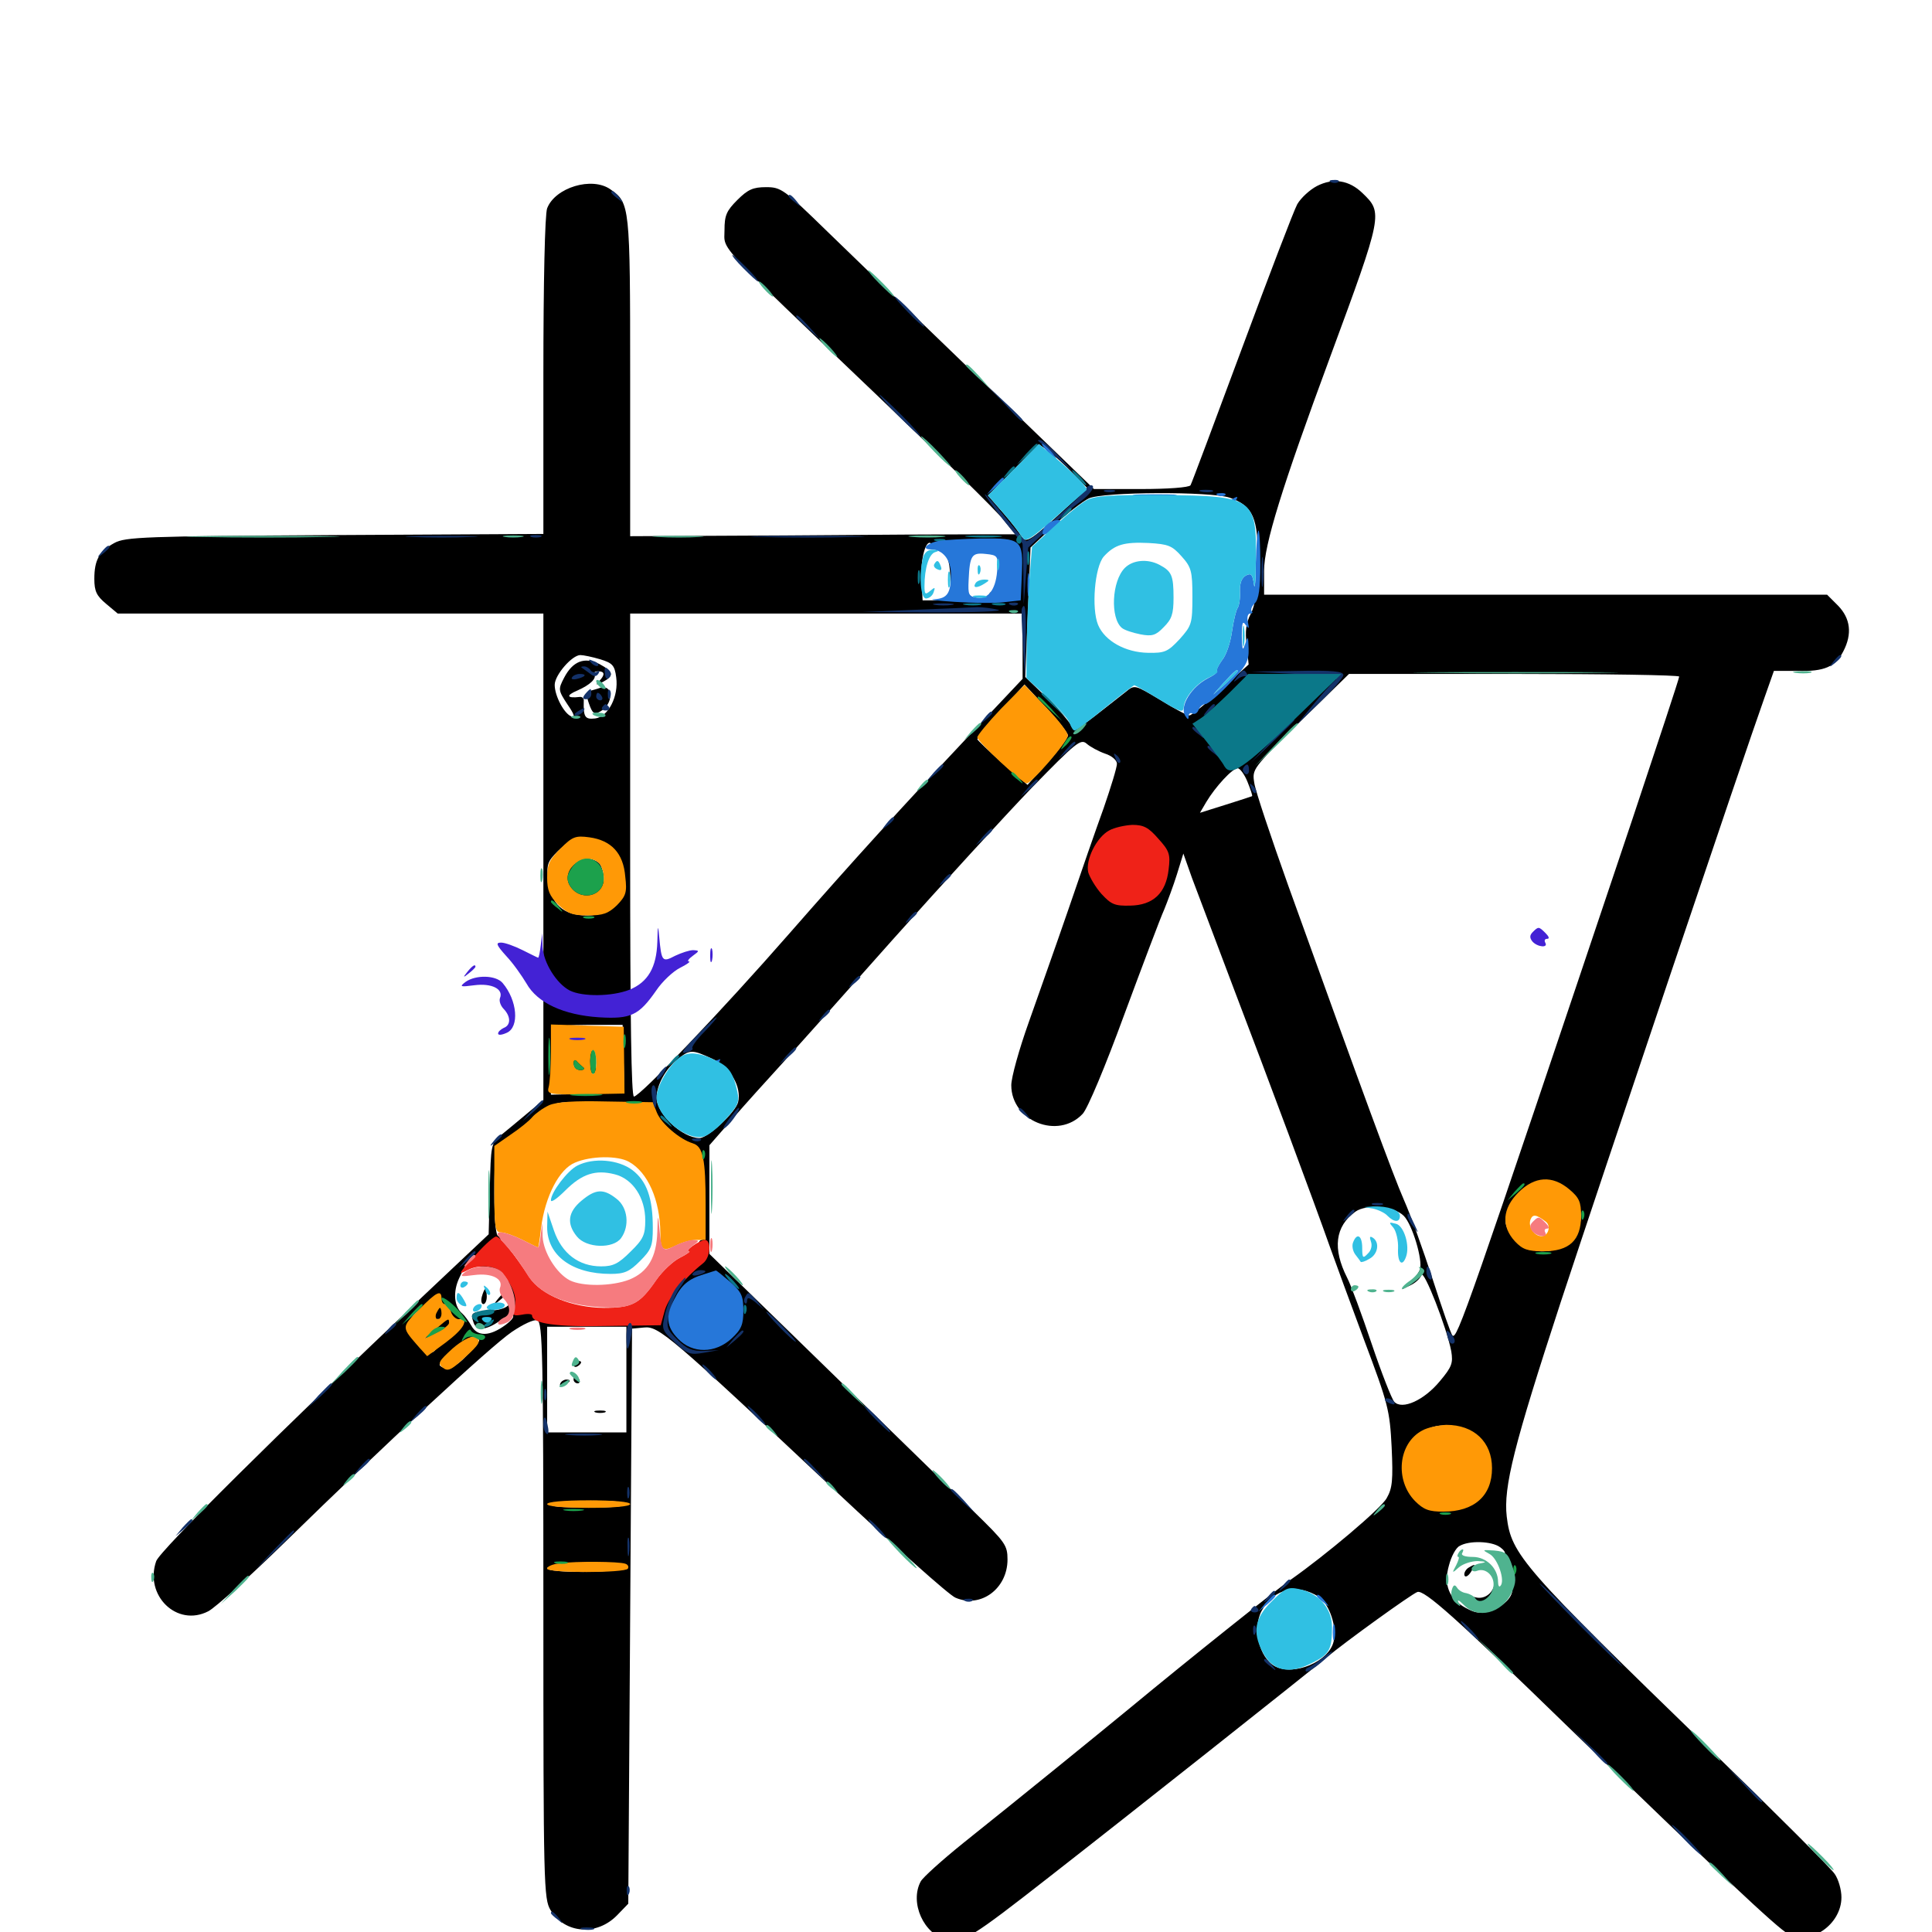 <svg xmlns="http://www.w3.org/2000/svg" viewBox="0 -1000 1000 1000">
	<path fill="#000000" d="M681.641 -903.711C677.93 -901.758 673.438 -897.656 671.484 -894.336C669.727 -891.211 656.836 -857.422 642.773 -819.531C628.711 -781.641 616.797 -749.805 616.211 -748.828C615.43 -747.656 604.102 -746.875 590.625 -746.875H566.211L509.18 -801.953C477.734 -832.227 441.406 -867.383 428.32 -880.078C405.664 -902.148 404.297 -903.125 396.484 -903.125C389.844 -903.125 387.109 -901.953 381.641 -896.484C375.977 -890.82 375 -888.477 375 -880.859C375 -870.117 369.141 -876.367 455.273 -794.141C487.109 -763.672 516.016 -735.352 519.336 -731.055L525.586 -723.438H505.469C494.336 -723.438 449.609 -723.242 405.664 -722.852L326.172 -722.461V-805.078C326.172 -893.945 325.977 -894.922 316.016 -901.953C306.445 -908.789 287.305 -902.93 283.203 -892.188C282.031 -889.258 281.25 -853.906 281.25 -805.469V-723.633L173.242 -723.047C74.609 -722.461 64.844 -722.07 59.18 -718.945C51.367 -714.648 48.828 -710.156 48.828 -700.391C48.828 -693.945 50 -691.602 54.883 -687.5L60.938 -682.422H171.094H281.25V-556.641V-430.664L273.047 -423.828C268.359 -419.922 262.305 -414.844 259.375 -412.5C254.102 -408.203 254.102 -407.422 253.516 -384.57L252.93 -361.133L218.75 -328.906C144.922 -258.984 83.008 -197.656 80.859 -191.992C74.609 -174.219 91.602 -157.617 107.812 -166.016C111.328 -167.773 129.297 -183.984 147.461 -201.758C200 -253.125 253.516 -302.734 264.844 -310.547C270.898 -314.648 276.367 -317.188 278.125 -316.602C280.859 -315.43 281.25 -299.414 281.25 -166.406C281.25 -24.023 281.445 -17.188 284.961 -11.328C292.383 0.977 308.984 2.148 319.531 -8.789L325.195 -14.648L326.172 -163.477L327.148 -312.305L333.398 -312.891C341.016 -313.672 346.68 -308.789 432.227 -228.516C463.281 -199.414 491.211 -174.414 494.531 -173.047C507.617 -167.383 521.484 -177.734 521.484 -192.773C521.484 -200.195 520.312 -201.758 504.297 -217.383C494.922 -226.562 460.156 -260.352 427.148 -292.578L367.188 -350.977V-379.102V-407.227L379.492 -421.289C386.133 -428.906 396.875 -440.82 403.32 -447.852C409.766 -454.883 436.133 -484.375 461.914 -513.477C487.695 -542.383 520.117 -577.734 533.984 -592.188C557.031 -615.82 559.375 -617.773 562.5 -615.039C564.258 -613.477 568.555 -611.133 571.875 -609.961C575.586 -608.789 578.125 -606.445 578.125 -604.688C578.125 -602.734 575 -592.578 571.289 -581.836C567.383 -571.094 559.18 -547.461 552.93 -529.102C546.68 -510.938 537.305 -484.57 532.422 -470.703C527.539 -457.031 523.438 -442.383 523.438 -438.281C523.438 -419.727 547.656 -409.961 560.352 -423.438C562.891 -425.977 572.266 -448.438 581.836 -474.609C591.406 -500.391 600.586 -524.805 602.539 -529.102C604.297 -533.398 607.422 -541.797 609.18 -547.461L612.5 -558.203L616.992 -545.508C619.531 -538.672 629.297 -512.891 638.672 -488.086C656.055 -442.578 680.273 -377.539 688.477 -354.297C691.016 -347.266 698.828 -325.781 706.055 -306.445C718.555 -273.242 719.336 -270.117 720.312 -250.977C721.094 -233.984 720.703 -229.688 717.773 -224.609C714.844 -219.141 685.938 -194.922 668.164 -182.422C661.133 -177.734 614.453 -140.43 584.961 -116.016C567.383 -101.562 528.711 -70.117 498.633 -46.094C487.5 -37.109 477.734 -28.32 476.562 -26.172C470.703 -15.234 478.125 1.367 490.234 4.102C498.242 5.859 502.93 2.93 543.359 -28.711C583.203 -59.766 674.414 -132.031 686.523 -141.992C696.289 -150.195 730.469 -174.805 733.594 -175.977C737.109 -177.344 754.102 -162.109 810.547 -107.227C887.5 -32.617 920.312 -1.562 925.586 0.977C937.109 7.227 953.125 -3.906 953.125 -17.969C953.125 -21.875 951.562 -27.344 949.609 -30.078C947.852 -32.812 919.141 -61.523 885.742 -93.945C787.891 -188.867 782.227 -195.312 779.883 -215.039C778.125 -230.273 783.594 -251.953 807.812 -325.977C829.492 -391.797 902.93 -609.961 913.281 -638.867L918.164 -652.734H930.273C944.336 -652.344 950 -654.883 954.102 -662.891C958.789 -671.875 957.812 -679.883 951.367 -686.523L945.703 -692.188H800H654.297V-704.688C654.297 -717.969 663.477 -747.656 688.477 -815.234C715.82 -889.258 715.82 -889.844 705.273 -900C698.242 -906.836 690.039 -908.008 681.641 -903.711ZM555.273 -755.078L562.891 -747.266L553.32 -738.477C533.789 -720.312 531.055 -718.555 528.906 -722.07C527.93 -723.828 523.633 -729.492 519.336 -734.375L511.328 -743.555L524.609 -756.836L537.695 -770.117L542.773 -766.406C545.508 -764.453 551.172 -759.375 555.273 -755.078ZM636.523 -742.383C648.633 -738.086 651.367 -731.836 650.977 -708.984C650.781 -694.141 649.805 -687.109 647.461 -682.422C644.922 -677.539 644.336 -673.242 645.312 -666.016L646.289 -656.055L631.836 -642.969C624.023 -635.547 616.602 -629.688 615.625 -629.688C614.453 -629.688 607.812 -633.203 600.586 -637.695C587.5 -645.508 587.305 -645.703 582.812 -641.992C554.492 -619.727 556.445 -620.898 554.102 -625C553.125 -626.953 547.266 -633.398 541.406 -639.258L530.664 -649.609L532.031 -683.203L533.398 -716.602L545.508 -727.93C552.148 -734.18 560.352 -740.43 563.477 -741.992C570.898 -745.508 626.758 -745.703 636.523 -742.383ZM487.305 -714.453C490.234 -712.891 491.406 -709.961 491.797 -702.734C492.188 -697.461 493.164 -692.383 494.141 -691.211C495.312 -689.648 492.969 -689.062 486.719 -689.258H477.539L476.953 -700.391C476.367 -711.133 479.492 -721.875 482.227 -718.359C482.812 -717.383 485.156 -715.625 487.305 -714.453ZM516.992 -704.492C516.602 -699.609 515.039 -694.922 513.477 -693.945C511.328 -692.578 511.719 -692.188 515.039 -692.188C517.383 -692.188 519.922 -691.211 520.703 -689.844C521.68 -688.281 520.312 -688.086 515.625 -688.867C512.109 -689.648 507.617 -690.234 505.469 -690.234C503.516 -690.234 500.977 -692.188 500 -694.727C498.633 -698.047 498.242 -698.242 498.242 -695.703C497.852 -688.086 494.922 -692.773 494.336 -701.367C494.141 -706.445 493.555 -711.133 492.969 -712.109C492.383 -712.891 493.359 -713.672 494.922 -713.672C496.484 -713.672 498.828 -712.109 499.805 -710.352C501.562 -707.227 501.758 -707.031 501.953 -710.156C501.953 -713.477 508.008 -715.43 514.258 -713.867C517.383 -713.281 517.773 -711.719 516.992 -704.492ZM529.297 -665.625V-648.633L503.32 -621.094C466.602 -582.031 442.578 -555.664 408.203 -516.406C374.414 -477.734 331.25 -432.422 328.125 -432.422C326.758 -432.422 326.172 -473.047 326.172 -557.422V-682.422H427.734H529.297ZM310.547 -658.789C316.992 -656.836 318.164 -655.664 318.945 -649.414C320.312 -639.648 314.844 -628.906 308.008 -628.125C302.734 -627.539 301.953 -628.906 302.148 -637.109C302.344 -638.477 301.367 -639.453 300 -639.258C293.359 -638.477 292.773 -640.039 298.828 -642.578C305.469 -645.508 308.984 -648.828 307.617 -651.172C307.227 -651.953 308.008 -652.539 309.57 -652.539C313.086 -652.539 313.281 -650.781 310.156 -647.461C308.008 -645.312 308.398 -645.312 312.109 -647.07C317.969 -650.195 317.578 -652.344 310.352 -656.25C302.539 -660.156 296.484 -657.812 291.992 -649.219C288.867 -643.164 288.867 -642.773 293.75 -635.352C297.266 -630.273 297.852 -628.32 295.898 -629.102C291.992 -630.469 287.109 -639.844 287.109 -645.508C287.109 -650.586 296.094 -660.938 300.391 -660.938C301.953 -660.938 306.641 -659.961 310.547 -658.789ZM869.141 -649.805C869.141 -648.828 858.203 -615.82 844.922 -575.977C759.18 -320.703 754.102 -306.25 751.758 -308.789C750.977 -309.57 746.484 -322.656 741.602 -337.695C736.719 -352.734 730.078 -371.289 726.758 -378.711C721.094 -391.602 705.664 -433.594 666.797 -541.602C657.812 -566.797 649.805 -590.625 649.219 -594.727C648.047 -601.953 648.242 -602.148 673.047 -626.562L698.242 -651.172H783.789C830.664 -651.172 869.141 -650.586 869.141 -649.805ZM552.734 -619.336C552.734 -618.164 548.047 -611.719 542.188 -605.273L531.836 -593.75L518.75 -605.078C511.719 -611.328 505.859 -616.992 505.859 -617.383C505.859 -617.969 511.328 -624.414 517.969 -632.031L530.273 -645.703L541.406 -633.789C547.656 -627.148 552.734 -620.703 552.734 -619.336ZM645.703 -595.312C647.266 -591.406 648.438 -588.086 648.047 -587.891C647.656 -587.695 641.602 -585.742 634.18 -583.398L621.094 -579.297L624.414 -584.961C629.102 -592.773 637.891 -602.344 640.625 -602.344C641.797 -602.344 644.141 -599.219 645.703 -595.312ZM317.383 -559.375C321.68 -554.883 322.852 -551.758 323.047 -544.531C323.242 -532.617 316.406 -526.172 303.711 -526.172C291.602 -526.172 285.156 -532.031 283.789 -544.141C282.812 -552.344 283.203 -553.906 288.672 -559.375C293.555 -564.062 296.289 -565.234 303.125 -565.234C310.156 -565.234 312.891 -564.062 317.383 -559.375ZM322.656 -455.859C322.852 -448.438 323.047 -440.43 323.047 -438.086C323.242 -434.375 322.07 -434.18 304.102 -433.789L285.156 -433.398V-450.195C285.156 -459.375 285.742 -467.578 286.523 -468.164C287.109 -468.945 295.508 -469.531 305.078 -469.531H322.266ZM368.75 -451.953C377.93 -447.852 383.984 -437.5 382.031 -429.492C380.664 -424.219 366.406 -410.938 362.109 -410.938C353.125 -410.938 339.844 -423.438 339.844 -431.836C339.844 -438.281 344.531 -446.875 350.781 -451.758C357.031 -456.836 358.203 -456.836 368.75 -451.953ZM337.695 -426.172C339.648 -421.094 350.586 -410.742 356.25 -408.789C362.695 -406.445 362.695 -406.25 364.062 -390.625C365.82 -367.969 365.43 -358.203 363.281 -358.203C362.305 -358.203 361.328 -356.836 361.328 -355.273C361.328 -353.711 357.617 -350.586 353.125 -348.438C347.461 -345.703 342.578 -341.211 338.281 -334.57C334.766 -329.297 329.492 -323.828 326.562 -322.852C317.578 -319.336 296.68 -321.875 284.57 -327.93C275.391 -332.617 273.242 -334.766 270.508 -341.992C268.75 -346.68 265.039 -351.953 262.5 -353.711C259.961 -355.273 258.398 -357.422 258.984 -358.398C259.57 -359.375 258.984 -360.156 258.008 -360.156C256.641 -360.156 255.859 -368.164 255.859 -382.617C255.859 -401.758 256.445 -405.469 259.375 -407.812C278.32 -423.438 285.156 -428.32 289.258 -429.102C296.875 -430.664 336.914 -428.125 337.695 -426.172ZM807.227 -387.305C817.188 -382.227 820.898 -371.68 816.211 -361.523C813.477 -355.664 806.836 -352.344 797.656 -352.344C789.648 -352.344 779.297 -361.133 779.297 -367.969C779.297 -375 785.156 -383.789 791.602 -386.523C799.219 -389.844 801.758 -390.039 807.227 -387.305ZM726.562 -370.703C731.055 -366.211 736.523 -347.656 734.961 -342.969C734.375 -341.211 732.031 -338.086 729.688 -336.133L725.586 -332.617L730.078 -334.766C732.617 -335.938 735.156 -338.281 735.742 -340.039C736.914 -343.164 748.828 -312.891 751.172 -300.586C752.148 -294.531 751.562 -292.578 745.312 -285.156C737.109 -275.195 725.781 -270.117 721.68 -274.414C720.312 -275.977 715.039 -289.453 709.961 -304.492C704.883 -319.531 699.219 -334.961 697.266 -338.672C689.648 -353.711 691.016 -365.234 701.562 -372.852C707.422 -376.953 721.68 -375.586 726.562 -370.703ZM244.141 -347.461C241.992 -344.922 242.773 -344.531 249.414 -344.531C256.641 -344.531 265.43 -339.062 262.695 -336.328C262.109 -335.742 262.5 -333.203 263.477 -330.664C265.625 -324.609 262.891 -322.266 253.125 -321.484C243.945 -320.898 243.359 -320.508 245.117 -315.43C246.484 -311.133 251.367 -311.328 258.203 -316.016C265.625 -321.289 268.75 -319.531 261.719 -314.258C253.516 -308.203 247.07 -308.008 243.945 -313.867C242.578 -316.211 240.43 -319.141 239.258 -320.117C234.961 -323.633 234.375 -331.445 237.695 -338.477C241.211 -346.094 243.945 -350.391 245.508 -350.391C246.094 -350.391 245.508 -349.023 244.141 -347.461ZM228.516 -327.344C228.516 -326.367 226.367 -323.047 223.633 -319.922C218.945 -314.648 218.555 -310.352 223.047 -314.844C227.734 -319.531 229.102 -316.992 224.414 -312.109L219.727 -307.031L224.609 -308.398C227.344 -309.18 230.859 -311.328 232.812 -313.477C234.57 -315.43 236.914 -317.188 238.086 -317.188C242.188 -317.188 240.234 -313.477 233.984 -309.18C230.469 -306.641 226.758 -303.516 225.977 -302.148C223.438 -298.047 219.336 -299.219 215.039 -305.273C209.375 -313.086 209.766 -315.82 217.773 -322.852C224.609 -328.906 228.516 -330.469 228.516 -327.344ZM232.422 -321.094C232.422 -318.945 232.031 -317.188 231.641 -317.188C231.25 -317.188 230.469 -318.945 229.883 -321.094C229.297 -323.242 229.688 -325 230.664 -325C231.641 -325 232.422 -323.242 232.422 -321.094ZM255.859 -318.164C258.594 -321.484 258.008 -321.875 254.102 -319.336C252.539 -318.359 250 -317.969 248.438 -318.75C246.484 -319.336 245.898 -318.945 246.875 -317.578C248.828 -314.453 252.93 -314.648 255.859 -318.164ZM324.219 -285.938V-258.594H303.711H283.203V-285.938V-313.281H303.711H324.219ZM248.047 -306.25C248.047 -305.664 245.312 -302.344 241.797 -298.633C235.938 -292.188 230.859 -290.234 227.734 -293.164C225.781 -295.312 242.383 -309.18 245.508 -308.008C246.875 -307.422 248.047 -306.641 248.047 -306.25ZM758.789 -259.766C773.438 -253.516 775.977 -230.859 762.891 -222.461C757.227 -218.555 740.43 -218.164 734.766 -221.68C725.391 -227.539 723.633 -244.922 731.445 -254.492C738.281 -262.5 747.656 -264.258 758.789 -259.766ZM324.219 -221.484C324.219 -220.312 316.016 -219.531 303.32 -219.727C289.648 -219.727 283.594 -220.312 286.133 -221.484C291.797 -223.828 324.219 -223.828 324.219 -221.484ZM776.367 -199.219C779.297 -197.07 779.688 -195.898 777.93 -193.75C776.367 -191.992 776.172 -190.039 777.344 -188.281C780.469 -183.594 779.492 -177.344 775.391 -173.633C773.242 -171.68 771.875 -169.727 772.461 -169.141C774.023 -167.578 781.25 -175 781.445 -178.32C781.445 -180.273 782.031 -180.469 782.422 -179.102C784.18 -174.805 779.492 -169.141 772.07 -166.602C766.016 -164.648 764.062 -164.844 758.594 -167.773C750 -172.461 747.07 -179.688 750 -189.844C751.172 -194.336 753.516 -198.828 755.469 -199.805C760.352 -202.734 772.07 -202.344 776.367 -199.219ZM322.266 -188.281C318.359 -185.742 283.203 -185.742 283.203 -188.281C283.203 -189.453 291.406 -190.234 304.297 -190.234C318.555 -190.234 324.219 -189.648 322.266 -188.281ZM682.617 -173.438C688.086 -169.727 692.188 -157.812 690.234 -150.195C687.695 -139.844 669.727 -132.422 659.961 -137.5C651.758 -141.992 648.047 -157.227 653.125 -166.406C659.375 -177.734 671.484 -180.664 682.617 -173.438ZM310.547 -643.945C308.984 -643.359 306.641 -642.773 305.273 -642.383C303.516 -641.797 303.32 -640.039 304.883 -635.742C306.641 -630.664 307.617 -630.078 310.547 -631.641C317.773 -635.547 317.578 -646.094 310.547 -643.945ZM294.922 -551.367C289.844 -542.188 298.047 -533.594 308.398 -536.914C311.523 -537.891 312.5 -539.844 312.5 -544.531C312.5 -547.852 311.523 -551.758 310.156 -553.125C306.25 -557.031 297.266 -556.055 294.922 -551.367ZM296.094 -452.539C297.656 -445.703 296.875 -446.68 303.32 -445.117C308.594 -443.75 308.789 -443.945 308.203 -450.195C307.617 -456.055 306.836 -456.836 301.172 -457.422C295.117 -458.008 294.922 -457.812 296.094 -452.539ZM304.688 -455.078C304.688 -454.688 303.32 -453.906 301.758 -453.125C300.195 -452.539 298.828 -452.93 298.828 -453.906C298.828 -455.078 300.195 -455.859 301.758 -455.859C303.32 -455.859 304.688 -455.469 304.688 -455.078ZM304.688 -450C304.688 -451.172 304.297 -451.953 303.906 -451.953C303.32 -451.953 302.344 -451.172 301.758 -450C301.172 -449.023 301.562 -448.047 302.539 -448.047C303.711 -448.047 304.688 -449.023 304.688 -450ZM249.414 -328.906C248.828 -326.758 249.219 -325 250.195 -325C251.172 -325 251.953 -326.758 251.953 -328.906C251.953 -331.055 251.562 -332.812 251.172 -332.812C250.781 -332.812 250 -331.055 249.414 -328.906ZM257.617 -327.539C255.078 -324.414 255.273 -324.219 258.398 -326.758C260.156 -328.125 261.719 -329.688 261.719 -330.078C261.719 -331.641 260.156 -330.664 257.617 -327.539ZM296.875 -293.555C296.875 -294.727 297.852 -295.703 298.828 -295.703C300 -295.703 300.781 -295.312 300.781 -294.922C300.781 -294.336 300 -293.359 298.828 -292.773C297.852 -292.188 296.875 -292.578 296.875 -293.555ZM296.875 -285.938C296.875 -284.961 297.852 -283.984 299.023 -283.984C300 -283.984 300.391 -284.961 299.805 -285.938C299.219 -287.109 298.242 -287.891 297.656 -287.891C297.266 -287.891 296.875 -287.109 296.875 -285.938ZM290.039 -283.984C289.453 -282.812 290.234 -282.617 291.797 -283.203C295.312 -284.57 295.898 -285.938 293.164 -285.938C291.992 -285.938 290.625 -285.156 290.039 -283.984ZM308.203 -268.945C306.836 -269.531 307.812 -269.922 310.547 -269.922C313.281 -269.922 314.258 -269.531 313.086 -268.945C311.719 -268.555 309.375 -268.555 308.203 -268.945ZM759.961 -188.477C758.594 -187.5 757.617 -185.742 758.008 -184.57C758.398 -183.398 759.961 -184.18 761.328 -186.328C764.062 -190.625 763.867 -190.82 759.961 -188.477ZM773.633 -181.25C773.438 -175.781 768.555 -171.875 763.672 -173.242C761.523 -173.828 760.156 -173.438 760.938 -172.461C761.523 -171.484 760.742 -170.703 759.375 -170.703C757.617 -170.703 757.617 -170.117 759.766 -168.75C761.328 -167.773 764.453 -166.992 766.602 -166.992C769.727 -167.188 769.727 -167.383 765.625 -168.75L760.742 -170.312L765.82 -170.508C772.266 -170.703 775.977 -175 774.805 -180.859C774.023 -184.961 774.023 -185.156 773.633 -181.25Z"/>
	<path fill="#ff9906" d="M517.969 -633.008C511.328 -625.977 505.859 -619.336 505.859 -618.359C505.859 -616.211 529.102 -594.531 531.445 -594.531C533.984 -594.531 552.734 -616.211 552.734 -619.336C552.734 -620.898 547.656 -627.539 541.406 -633.984L530.273 -645.508ZM290.039 -560.742C284.375 -555.078 283.203 -552.539 283.203 -545.703C283.203 -539.258 284.375 -536.328 288.867 -531.836C293.75 -527.148 296.289 -526.172 304.297 -526.172C312.109 -526.172 314.844 -527.148 319.336 -531.445C324.023 -536.328 324.609 -538.086 323.633 -546.289C322.656 -558.398 316.406 -565.039 305.078 -566.602C297.852 -567.578 296.289 -566.992 290.039 -560.742ZM310.156 -553.125C311.523 -551.758 312.5 -548.438 312.5 -545.312C312.5 -535.547 299.609 -533.203 294.727 -541.992C290.234 -550.391 303.32 -559.961 310.156 -553.125ZM285.156 -455.469C285.156 -447.656 284.57 -439.453 283.984 -437.305C283.008 -433.594 283.984 -433.398 303.125 -433.594L323.242 -433.984L323.047 -451.172L322.852 -468.555L304.102 -469.141L285.156 -469.727ZM308.594 -449.805C308.594 -446.68 307.812 -444.141 307.031 -444.141C306.055 -444.141 305.469 -447.07 305.469 -450.781C305.664 -458.789 308.594 -458.008 308.594 -449.805ZM301.758 -447.656C302.93 -446.875 302.148 -446.094 300.391 -446.094C298.438 -446.094 296.875 -447.461 296.875 -449.414C296.875 -451.172 297.461 -451.758 298.438 -450.781C299.219 -449.805 300.781 -448.438 301.758 -447.656ZM284.18 -427.93C280.859 -426.367 277.148 -423.633 275.586 -421.875C274.023 -419.922 268.945 -415.82 264.258 -412.695L255.859 -406.836V-384.57C255.859 -364.258 256.25 -362.109 259.375 -362.109C261.328 -362.109 266.211 -360.352 270.508 -358.203C274.805 -356.055 278.32 -354.297 278.516 -354.297C278.711 -354.297 279.492 -358.984 280.078 -364.648C282.227 -380.859 289.453 -394.922 297.656 -398.242C305.859 -401.758 319.727 -401.953 325.586 -398.633C335.352 -393.164 341.602 -378.906 341.797 -361.914C341.797 -352.93 342.969 -351.953 349.805 -355.273C352.734 -356.836 357.422 -358.203 360.352 -358.203H365.234V-376.562C365.234 -400.195 363.867 -406.641 358.594 -408.203C351.758 -410.352 342.578 -418.164 340.039 -424.023L337.891 -429.492L313.867 -429.883C297.266 -430.273 288.281 -429.688 284.18 -427.93ZM785.938 -382.812C777.539 -374.414 776.953 -365.234 784.18 -357.422C788.086 -353.32 790.625 -352.344 798.828 -352.344C812.305 -352.344 818.359 -358.008 818.359 -370.703C818.359 -377.93 817.383 -380.078 812.305 -384.375C803.516 -391.797 794.336 -391.211 785.938 -382.812ZM800.195 -367.578C802.93 -365.43 801.367 -360.156 797.852 -360.156C794.141 -360.156 790.82 -365.039 792.188 -368.75C793.359 -371.68 795.117 -371.484 800.195 -367.578ZM216.797 -322.07C207.617 -312.695 207.617 -313.281 217.383 -302.148L221.094 -298.047L230.664 -305.078C240.039 -312.109 242.969 -317.188 237.5 -317.188C235.938 -317.188 233.984 -318.945 233.398 -321.094C232.812 -323.242 231.25 -325 230.273 -325C229.297 -325 228.516 -326.367 228.516 -327.93C228.516 -332.617 225.977 -331.445 216.797 -322.07ZM228.516 -320.117C228.516 -318.555 227.734 -317.188 226.562 -317.188C225.586 -317.188 225.195 -318.555 225.781 -320.117C226.562 -321.68 227.344 -323.047 227.734 -323.047C228.125 -323.047 228.516 -321.68 228.516 -320.117ZM232.422 -315.234C232.422 -314.258 229.492 -311.914 226.172 -310.352L219.727 -307.227L225.586 -312.109C232.227 -317.773 232.422 -317.969 232.422 -315.234ZM234.18 -301.953C227.148 -295.508 226.367 -294.336 229.102 -292.188C231.641 -290.039 233.398 -290.625 240.039 -296.875C248.633 -304.492 249.609 -306.445 245.312 -308.008C243.75 -308.594 238.867 -306.055 234.18 -301.953ZM736.133 -259.57C723.633 -252.93 721.875 -233.789 732.422 -223.047C736.914 -218.555 739.648 -217.578 747.07 -217.578C763.086 -217.578 772.266 -225.781 772.266 -240.039C772.266 -253.711 762.891 -262.5 748.633 -262.5C744.531 -262.305 738.867 -261.133 736.133 -259.57ZM283.203 -221.484C283.203 -220.312 291.602 -219.531 304.688 -219.531C317.773 -219.531 326.172 -220.312 326.172 -221.484C326.172 -222.656 317.773 -223.438 304.688 -223.438C291.602 -223.438 283.203 -222.656 283.203 -221.484ZM289.648 -190.82C286.133 -190.43 283.203 -189.258 283.203 -188.086C283.203 -185.742 323.633 -185.742 325 -188.086C325.586 -189.062 325 -190.234 323.633 -190.625C320.508 -191.797 297.852 -191.992 289.648 -190.82Z"/>
	<path fill="#ef2218" d="M574.023 -570.117C567.578 -566.602 561.719 -554.883 563.281 -548.438C564.062 -545.898 566.992 -540.82 570.117 -537.305C575.195 -531.836 576.953 -531.055 584.961 -531.25C596.875 -531.445 603.516 -537.695 604.883 -550C605.859 -557.812 605.273 -559.57 599.609 -565.82C594.531 -571.68 591.992 -573.047 586.133 -573.047C582.227 -572.852 576.758 -571.68 574.023 -570.117ZM246.68 -350.977C237.305 -340.82 236.523 -339.648 241.992 -342.578C247.852 -345.703 256.836 -344.922 259.961 -341.211C265.625 -333.984 267.578 -328.711 266.406 -323.633C265.234 -318.945 265.43 -318.75 270.312 -319.531C273.047 -320.117 275.391 -319.922 275.391 -319.141C275.391 -314.844 288.086 -313.086 314.258 -313.672L341.992 -314.062L344.141 -321.875C346.289 -328.711 354.297 -338.477 363.867 -346.094C367.773 -349.023 368.359 -358.203 364.844 -358.203C361.914 -358.008 353.906 -352.344 356.641 -352.344C357.617 -352.344 355.469 -350.781 351.953 -349.023C348.438 -347.266 342.969 -342.188 339.648 -337.5C331.25 -325.195 327.344 -323.047 312.5 -323.047C295.898 -323.242 280.078 -329.688 274.023 -338.867C266.211 -350.977 258.789 -359.961 256.836 -359.961C255.859 -360.156 251.172 -356.055 246.68 -350.977Z"/>
	<path fill="#1ca14c" d="M537.109 -638.867C537.109 -638.477 540.039 -635.742 543.555 -632.422L549.805 -626.758L544.141 -633.203C538.672 -639.062 537.109 -640.43 537.109 -638.867ZM550.977 -615.43C548.438 -611.328 548.633 -611.328 551.953 -614.453C553.906 -616.406 555.078 -618.359 554.492 -618.75C553.906 -619.336 552.344 -617.773 550.977 -615.43ZM523.438 -599.609C523.438 -599.219 525 -597.656 526.953 -596.289C529.883 -593.75 530.078 -593.945 527.539 -597.07C525 -600.195 523.438 -601.172 523.438 -599.609ZM295.898 -550.781C293.359 -547.07 293.164 -545.117 294.727 -541.992C299.609 -533.203 312.5 -535.547 312.5 -545.312C312.5 -555.859 301.562 -559.375 295.898 -550.781ZM285.156 -533.203C285.156 -532.812 286.719 -531.25 288.672 -529.883C291.602 -527.344 291.797 -527.539 289.258 -530.664C286.719 -533.789 285.156 -534.766 285.156 -533.203ZM302.344 -524.805C300.977 -525.391 301.953 -525.781 304.688 -525.781C307.422 -525.781 308.398 -525.391 307.227 -524.805C305.859 -524.414 303.516 -524.414 302.344 -524.805ZM283.789 -452.93C283.789 -444.336 284.18 -441.016 284.57 -445.703C284.961 -450.195 284.961 -457.227 284.57 -461.328C284.18 -465.234 283.789 -461.523 283.789 -452.93ZM322.656 -460.742C322.656 -457.617 323.047 -456.445 323.633 -458.398C324.023 -460.156 324.023 -462.891 323.633 -464.258C323.047 -465.43 322.656 -464.062 322.656 -460.742ZM305.469 -450.781C305.469 -447.07 306.055 -444.141 307.031 -444.141C308.984 -444.141 309.18 -455.273 307.227 -456.445C306.25 -457.031 305.664 -454.492 305.469 -450.781ZM296.875 -449.414C296.875 -447.461 298.438 -446.094 300.391 -446.094C302.148 -446.094 302.93 -446.875 301.758 -447.656C300.781 -448.438 299.219 -449.805 298.438 -450.781C297.461 -451.758 296.875 -451.172 296.875 -449.414ZM296.289 -433.008C292.969 -433.398 296.289 -433.789 303.711 -433.789C311.328 -433.789 314.062 -433.398 309.961 -433.008C306.055 -432.617 299.805 -432.617 296.289 -433.008ZM324.805 -429.102C322.852 -429.688 324.414 -430.078 328.125 -430.078C331.836 -430.078 333.398 -429.688 331.641 -429.102C329.688 -428.711 326.562 -428.711 324.805 -429.102ZM363.477 -401.953C363.477 -399.805 364.062 -399.219 364.648 -400.781C365.234 -402.148 365.039 -403.906 364.453 -404.492C363.867 -405.273 363.281 -404.102 363.477 -401.953ZM783.984 -383.203L780.273 -378.711L784.766 -382.422C788.867 -385.938 790.039 -387.5 788.477 -387.5C788.086 -387.5 786.133 -385.547 783.984 -383.203ZM818.555 -370.703C818.555 -368.555 819.141 -367.969 819.727 -369.531C820.312 -370.898 820.117 -372.656 819.531 -373.242C818.945 -374.023 818.359 -372.852 818.555 -370.703ZM795.508 -350.977C793.555 -351.562 795.117 -351.953 798.828 -351.953C802.539 -351.953 804.102 -351.562 802.344 -350.977C800.391 -350.586 797.266 -350.586 795.508 -350.977ZM228.516 -327.93C228.516 -326.172 235.352 -318.75 239.062 -316.797C242.578 -314.844 242.578 -315.039 239.062 -319.727C235.547 -324.414 228.516 -329.883 228.516 -327.93ZM212.695 -319.727L208.008 -314.258L213.477 -318.945C218.359 -323.438 219.727 -325 218.164 -325C217.773 -325 215.43 -322.656 212.695 -319.727ZM222.461 -309.961C219.922 -307.031 220.117 -307.031 224.609 -309.375C231.25 -312.695 231.641 -313.281 228.125 -313.281C226.367 -313.281 223.828 -311.914 222.461 -309.961ZM240.43 -308.984C238.672 -305.859 238.477 -305.078 240.234 -306.836C241.992 -308.398 243.945 -308.594 246.289 -307.422C248.438 -306.055 250.195 -306.055 250.977 -307.422C251.562 -308.398 250.391 -309.375 248.242 -309.375C246.289 -309.375 244.141 -310.352 243.75 -311.328C243.359 -312.5 241.992 -311.328 240.43 -308.984ZM292.578 -218.164C290.039 -218.555 291.992 -218.945 296.875 -218.945C301.758 -218.945 303.711 -218.555 301.367 -218.164C298.828 -217.773 294.922 -217.773 292.578 -218.164ZM745.703 -216.211C744.336 -216.797 745.312 -217.188 748.047 -217.188C750.781 -217.188 751.758 -216.797 750.586 -216.211C749.219 -215.82 746.875 -215.82 745.703 -216.211ZM287.695 -190.82C285.742 -191.406 286.914 -191.797 290.039 -191.797C293.359 -191.797 294.727 -191.406 293.555 -190.82C292.188 -190.43 289.453 -190.43 287.695 -190.82ZM783.398 -187.109C783.398 -184.961 783.984 -184.375 784.57 -185.938C785.156 -187.305 784.961 -189.062 784.375 -189.648C783.789 -190.43 783.203 -189.258 783.398 -187.109Z"/>
	<path fill="#143269" d="M689.062 -905.664C687.5 -906.25 688.086 -906.836 690.234 -906.836C692.383 -907.031 693.555 -906.445 692.773 -905.859C692.188 -905.273 690.43 -905.078 689.062 -905.664ZM316.406 -900.391C316.406 -900 317.969 -898.438 319.922 -897.07C322.852 -894.531 323.047 -894.727 320.508 -897.852C317.969 -900.977 316.406 -901.953 316.406 -900.391ZM408.203 -898.438C408.203 -898.047 409.766 -896.484 411.719 -895.117C414.648 -892.578 414.844 -892.773 412.305 -895.898C409.766 -899.023 408.203 -900 408.203 -898.438ZM384.766 -861.133C388.477 -857.422 391.797 -854.297 392.383 -854.297C392.969 -854.297 390.43 -857.422 386.719 -861.133C383.008 -864.844 379.688 -867.969 379.102 -867.969C378.516 -867.969 381.055 -864.844 384.766 -861.133ZM469.727 -838.672C473.828 -834.375 477.734 -830.859 478.32 -830.859C478.906 -830.859 475.781 -834.375 471.68 -838.672C467.578 -842.969 463.672 -846.484 463.086 -846.484C462.5 -846.484 465.625 -842.969 469.727 -838.672ZM412.109 -836.133C412.109 -835.742 415.039 -833.008 418.555 -829.688L424.805 -824.023L419.141 -830.469C413.672 -836.328 412.109 -837.695 412.109 -836.133ZM519.531 -791.406C527.539 -782.617 529.297 -781.055 529.297 -782.617C529.297 -783.008 525.195 -787.109 520.117 -791.797L510.742 -800.586ZM464.844 -784.961C470.703 -779.102 475.977 -774.219 476.367 -774.219C476.953 -774.219 472.656 -779.102 466.797 -784.961C460.938 -790.82 455.664 -795.703 455.273 -795.703C454.688 -795.703 458.984 -790.82 464.844 -784.961ZM537.305 -771.875C537.695 -771.484 541.992 -767.773 546.875 -763.477L555.664 -755.664L547.852 -764.062C543.75 -768.555 539.453 -772.266 538.281 -772.266C537.305 -772.266 536.914 -772.07 537.305 -771.875ZM562.109 -747.07C560.938 -743.945 533.008 -719.336 531.25 -719.922C530.273 -720.312 525.195 -726.172 519.727 -733.008C514.258 -739.844 509.766 -744.727 509.766 -744.141C509.766 -743.359 514.258 -737.305 519.531 -730.664L529.297 -718.555L529.688 -702.93L529.883 -687.305L531.055 -701.953L532.227 -716.602L542.773 -726.367C548.438 -731.836 555.664 -737.891 558.789 -740.039C564.453 -744.141 567.578 -748.828 564.648 -748.828C563.672 -748.828 562.5 -748.047 562.109 -747.07ZM571.875 -745.508C570.508 -746.094 571.484 -746.484 574.219 -746.484C576.953 -746.484 577.93 -746.094 576.758 -745.508C575.391 -745.117 573.047 -745.117 571.875 -745.508ZM621.68 -745.508C619.727 -746.094 620.898 -746.484 624.023 -746.484C627.344 -746.484 628.711 -746.094 627.539 -745.508C626.172 -745.117 623.438 -745.117 621.68 -745.508ZM213.477 -722.07C205.078 -722.266 211.914 -722.656 228.516 -722.656C245.117 -722.656 251.953 -722.266 243.75 -722.07C235.352 -721.68 221.68 -721.68 213.477 -722.07ZM275 -722.07C273.633 -722.656 274.609 -723.047 277.344 -723.047C280.078 -723.047 281.055 -722.656 279.883 -722.07C278.516 -721.68 276.172 -721.68 275 -722.07ZM394.141 -722.07C380.859 -722.266 391.602 -722.656 417.969 -722.656C444.336 -722.656 455.078 -722.266 441.992 -722.07C428.711 -721.68 407.227 -721.68 394.141 -722.07ZM52.539 -714.258C50 -711.133 50.195 -710.938 53.32 -713.477C55.078 -714.844 56.641 -716.406 56.641 -716.797C56.641 -718.359 55.078 -717.383 52.539 -714.258ZM652.93 -703.906C652.93 -696.875 653.32 -694.141 653.711 -697.656C654.102 -700.977 654.102 -706.836 653.711 -710.352C653.32 -713.672 652.93 -710.938 652.93 -703.906ZM483.984 -686.914C481.445 -687.305 483.398 -687.695 488.281 -687.695C493.164 -687.695 495.117 -687.305 492.773 -686.914C490.234 -686.523 486.328 -686.523 483.984 -686.914ZM523.047 -686.914C521.484 -687.5 522.07 -688.086 524.219 -688.086C526.367 -688.281 527.539 -687.695 526.758 -687.109C526.172 -686.523 524.414 -686.328 523.047 -686.914ZM473.633 -684.375C488.672 -684.961 503.125 -685.547 505.859 -685.742C508.594 -685.742 513.477 -685.156 516.602 -684.375C519.922 -683.594 505.273 -683.008 484.375 -683.008L446.289 -683.203ZM528.906 -684.961C528.516 -683.984 528.906 -675.586 529.492 -665.82L530.469 -648.242L530.859 -667.383C531.25 -684.375 530.664 -689.062 528.906 -684.961ZM949.023 -657.617C946.484 -654.492 946.68 -654.297 949.805 -656.836C952.93 -659.375 953.906 -660.938 952.344 -660.938C951.953 -660.938 950.391 -659.375 949.023 -657.617ZM306.055 -656.836C304.297 -658.789 304.492 -658.984 307.227 -657.812C309.18 -657.227 310.156 -656.055 309.57 -655.469C308.984 -654.883 307.422 -655.469 306.055 -656.836ZM300.977 -654.492C300.586 -654.883 301.172 -655.078 302.344 -655.078C303.516 -655.078 305.078 -654.102 305.664 -653.125C306.445 -651.953 307.812 -651.758 308.984 -652.344C310.352 -653.125 310.547 -652.734 309.766 -651.367C308.594 -649.609 307.422 -649.609 305.078 -651.562C303.125 -652.93 301.367 -654.297 300.977 -654.492ZM313.086 -651.562C313.281 -648.828 314.062 -648.047 315.234 -649.219C316.602 -650.586 316.406 -651.953 315.039 -653.32C313.281 -655.078 312.695 -654.688 313.086 -651.562ZM640.43 -649.805C638.086 -646.68 638.086 -646.484 640.82 -648.633C642.578 -650 644.727 -650.391 645.508 -649.609C646.484 -648.828 646.484 -649.414 645.703 -650.781C643.945 -653.906 643.555 -653.711 640.43 -649.805ZM670.703 -651.172C691.016 -650.391 693.555 -649.805 690.625 -647.461C688.867 -645.898 683.789 -640.234 679.297 -634.766L671.094 -624.805L683.203 -636.523C689.844 -642.969 695.312 -649.219 695.312 -650.586C695.312 -652.539 689.648 -653.125 671.484 -652.734L647.461 -652.344ZM296.094 -649.414C295.312 -648.438 296.68 -648.047 298.828 -648.633C303.32 -649.805 303.906 -651.172 300 -651.172C298.438 -651.172 296.68 -650.391 296.094 -649.414ZM302.93 -640.82C301.367 -638.867 301.562 -638.086 303.32 -638.086C304.883 -638.086 306.055 -639.258 306.055 -640.82C306.055 -642.188 305.859 -643.359 305.664 -643.359C305.273 -643.359 304.102 -642.188 302.93 -640.82ZM314.648 -640.234C314.648 -638.086 315.234 -637.5 315.82 -639.062C316.406 -640.43 316.211 -642.188 315.625 -642.773C315.039 -643.555 314.453 -642.383 314.648 -640.234ZM308.594 -639.453C308.594 -638.477 309.57 -637.5 310.742 -637.5C311.719 -637.5 312.109 -638.477 311.523 -639.453C310.938 -640.625 309.961 -641.406 309.375 -641.406C308.984 -641.406 308.594 -640.625 308.594 -639.453ZM311.719 -633.984C311.133 -633.008 311.914 -632.227 313.477 -632.227C315.039 -632.227 315.82 -633.008 315.234 -633.984C314.648 -634.766 313.867 -635.547 313.477 -635.547C313.086 -635.547 312.305 -634.766 311.719 -633.984ZM624.805 -632.227C622.266 -629.102 622.461 -628.906 625.586 -631.445C628.711 -633.984 629.688 -635.547 628.125 -635.547C627.734 -635.547 626.172 -633.984 624.805 -632.227ZM298.828 -631.641C297.07 -630.469 296.875 -629.688 298.242 -629.688C299.414 -629.688 301.172 -630.664 301.758 -631.641C303.32 -633.984 302.539 -633.984 298.828 -631.641ZM509.57 -628.32C507.031 -625.195 507.227 -625 510.352 -627.539C513.477 -630.078 514.453 -631.641 512.891 -631.641C512.5 -631.641 510.938 -630.078 509.57 -628.32ZM658.203 -616.602L647.461 -605.273L658.789 -616.016C664.844 -621.875 669.922 -626.953 669.922 -627.148C669.922 -628.711 667.969 -626.953 658.203 -616.602ZM617.188 -623.047C617.188 -622.656 618.75 -621.094 620.703 -619.727C623.633 -617.188 623.828 -617.383 621.289 -620.508C618.75 -623.633 617.188 -624.609 617.188 -623.047ZM551.562 -611.719L547.852 -607.227L552.344 -610.938C554.688 -613.086 556.641 -615.039 556.641 -615.43C556.641 -616.992 555.078 -615.82 551.562 -611.719ZM625 -613.281C625 -612.891 626.562 -611.328 628.516 -609.961C631.445 -607.422 631.641 -607.617 629.102 -610.742C626.562 -613.867 625 -614.844 625 -613.281ZM577.344 -607.617C577.93 -605.664 579.102 -604.688 579.688 -605.273C580.273 -605.859 579.688 -607.422 578.32 -608.789C576.367 -610.547 576.172 -610.352 577.344 -607.617ZM483.203 -600L479.492 -595.508L483.984 -599.219C488.086 -602.734 489.258 -604.297 487.695 -604.297C487.305 -604.297 485.352 -602.344 483.203 -600ZM643.555 -602.539C642.969 -601.562 643.359 -600.195 644.531 -599.414C645.508 -598.828 646.484 -599.609 646.484 -601.172C646.484 -604.688 645.312 -605.273 643.555 -602.539ZM532.031 -592.188L528.32 -587.695L532.812 -591.406C536.914 -594.922 538.086 -596.484 536.523 -596.484C536.133 -596.484 534.18 -594.531 532.031 -592.188ZM647.656 -591.992C648.242 -590.039 649.414 -589.062 650 -589.648C650.586 -590.234 650 -591.797 648.633 -593.164C646.68 -594.922 646.484 -594.727 647.656 -591.992ZM458.789 -573.633C456.25 -570.508 456.445 -570.312 459.57 -572.852C462.695 -575.391 463.672 -576.953 462.109 -576.953C461.719 -576.953 460.156 -575.391 458.789 -573.633ZM508.594 -566.797L504.883 -562.305L509.375 -566.016C513.477 -569.531 514.648 -571.094 513.086 -571.094C512.695 -571.094 510.742 -569.141 508.594 -566.797ZM488.086 -544.336C485.547 -541.211 485.742 -541.016 488.867 -543.555C490.625 -544.922 492.188 -546.484 492.188 -546.875C492.188 -548.438 490.625 -547.461 488.086 -544.336ZM470.508 -524.805C467.969 -521.68 468.164 -521.484 471.289 -524.023C473.047 -525.391 474.609 -526.953 474.609 -527.344C474.609 -528.906 473.047 -527.93 470.508 -524.805ZM441.211 -491.602C438.672 -488.477 438.867 -488.281 441.992 -490.82C443.75 -492.188 445.312 -493.75 445.312 -494.141C445.312 -495.703 443.75 -494.727 441.211 -491.602ZM425.586 -474.023C423.047 -470.898 423.242 -470.703 426.367 -473.242C429.492 -475.781 430.469 -477.344 428.906 -477.344C428.516 -477.344 426.953 -475.781 425.586 -474.023ZM360.547 -463.867C353.32 -456.445 351.953 -454.297 355.273 -455.273C357.617 -455.859 358.984 -456.836 358.398 -457.422C357.812 -458.008 360.547 -461.914 364.648 -466.016C368.555 -470.117 371.484 -473.438 370.898 -473.438C370.312 -473.438 365.625 -469.141 360.547 -463.867ZM407.031 -453.516L403.32 -449.023L407.812 -452.734C411.914 -456.25 413.086 -457.812 411.523 -457.812C411.133 -457.812 409.18 -455.859 407.031 -453.516ZM341.797 -445.117C340.43 -443.359 339.648 -441.797 340.039 -441.211C340.625 -440.82 341.992 -442.188 343.359 -444.141C346.094 -448.828 345.312 -449.219 341.797 -445.117ZM337.5 -432.422C337.891 -429.297 338.672 -426.562 339.062 -426.562C339.453 -426.562 339.844 -429.297 339.844 -432.422C339.844 -435.742 339.062 -438.281 338.281 -438.281C337.305 -438.281 336.914 -435.742 337.5 -432.422ZM275.195 -425.195L270.508 -419.727L275.977 -424.414C280.859 -428.906 282.227 -430.469 280.664 -430.469C280.273 -430.469 277.93 -428.125 275.195 -425.195ZM376.953 -420.312C374.023 -416.211 373.633 -414.844 375.781 -416.602C378.906 -419.141 383.789 -426.562 382.227 -426.562C381.836 -426.562 379.492 -423.633 376.953 -420.312ZM527.344 -425.781C527.344 -425.391 528.906 -423.828 530.859 -422.461C533.789 -419.922 533.984 -420.117 531.445 -423.242C528.906 -426.367 527.344 -427.344 527.344 -425.781ZM255.664 -409.57C253.125 -406.445 253.32 -406.25 256.445 -408.789C258.203 -410.156 259.766 -411.719 259.766 -412.109C259.766 -413.672 258.203 -412.695 255.664 -409.57ZM358.984 -409.57C357.422 -410.156 358.008 -410.742 360.156 -410.742C362.305 -410.938 363.477 -410.352 362.695 -409.766C362.109 -409.18 360.352 -408.984 358.984 -409.57ZM710.547 -376.367C709.18 -376.953 710.156 -377.344 712.891 -377.344C715.625 -377.344 716.602 -376.953 715.43 -376.367C714.062 -375.977 711.719 -375.977 710.547 -376.367ZM697.07 -370.508C694.531 -367.383 694.727 -367.188 697.852 -369.727C700.977 -372.266 701.953 -373.828 700.391 -373.828C700 -373.828 698.438 -372.266 697.07 -370.508ZM728.516 -370.703C728.516 -369.531 729.883 -366.992 731.641 -364.844C734.375 -361.328 734.375 -361.328 732.227 -366.016C729.492 -372.07 728.516 -373.047 728.516 -370.703ZM241.016 -348.047L237.305 -343.555L241.797 -347.266C245.898 -350.781 247.07 -352.344 245.508 -352.344C245.117 -352.344 243.164 -350.391 241.016 -348.047ZM738.281 -341.797C738.281 -340.234 739.062 -338.477 740.039 -337.891C741.016 -337.109 741.406 -338.477 740.82 -340.625C739.648 -345.117 738.281 -345.703 738.281 -341.797ZM358.594 -340.82C357.812 -339.844 359.18 -339.453 361.328 -340.039C365.82 -341.211 366.406 -342.578 362.5 -342.578C360.938 -342.578 359.18 -341.797 358.594 -340.82ZM349.805 -333.203C347.656 -330.078 345.117 -324.023 344.141 -319.531C342.383 -312.109 342.578 -311.328 349.414 -305.078C355.859 -299.023 357.227 -298.633 364.258 -299.805L372.07 -301.172L364.453 -300.781C358.398 -300.586 355.469 -301.758 350.781 -306.445C345.312 -311.719 344.727 -313.086 346.289 -319.922C347.07 -324.023 349.609 -330.078 351.758 -333.203C353.906 -336.133 355.273 -338.672 354.688 -338.672C354.297 -338.672 351.953 -336.133 349.805 -333.203ZM385.742 -328.711C384.961 -327.539 384.961 -326.172 385.547 -325.586C386.133 -324.805 386.719 -325.586 386.719 -326.953C386.719 -328.711 388.086 -328.32 391.211 -325.781L395.508 -322.07L391.797 -326.562C387.5 -331.445 387.305 -331.641 385.742 -328.711ZM403.32 -313.281C407.422 -308.984 411.328 -305.469 411.914 -305.469C412.5 -305.469 409.375 -308.984 405.273 -313.281C401.172 -317.578 397.266 -321.094 396.68 -321.094C396.094 -321.094 399.219 -317.578 403.32 -313.281ZM200.977 -311.914C198.438 -308.789 198.633 -308.594 201.758 -311.133C203.516 -312.5 205.078 -314.062 205.078 -314.453C205.078 -316.016 203.516 -315.039 200.977 -311.914ZM324.219 -308.008C324.219 -299.609 325.195 -300 326.758 -308.984C327.539 -312.5 327.148 -315.234 326.172 -315.234C325 -315.234 324.219 -312.109 324.219 -308.008ZM379.688 -307.031L375.977 -302.539L380.469 -306.25C384.57 -309.766 385.742 -311.328 384.18 -311.328C383.789 -311.328 381.836 -309.375 379.688 -307.031ZM749.414 -307.422C750 -305.273 751.172 -304.102 752.344 -304.688C753.32 -305.273 753.125 -307.031 751.758 -308.594C748.633 -312.305 748.242 -312.109 749.414 -307.422ZM366.211 -289.844C368.164 -287.695 370.117 -285.938 370.703 -285.938C371.289 -285.938 370.117 -287.695 368.164 -289.844C366.211 -291.992 364.258 -293.75 363.672 -293.75C363.086 -293.75 364.258 -291.992 366.211 -289.844ZM164.844 -277.734L159.18 -271.289L165.625 -276.953C171.484 -282.422 172.852 -283.984 171.289 -283.984C170.898 -283.984 168.164 -281.055 164.844 -277.734ZM281.641 -278.125C281.641 -275.391 282.031 -274.414 282.617 -275.781C283.008 -276.953 283.008 -279.297 282.617 -280.664C282.031 -281.836 281.641 -280.859 281.641 -278.125ZM716.797 -275.391C716.797 -276.953 720.508 -276.172 721.68 -274.219C722.266 -273.047 721.484 -272.852 719.922 -273.438C718.164 -274.023 716.797 -275 716.797 -275.391ZM215.625 -267.969L211.914 -263.477L216.406 -267.188C220.508 -270.703 221.68 -272.266 220.117 -272.266C219.727 -272.266 217.773 -270.312 215.625 -267.969ZM390.625 -267.383C393.164 -264.648 395.703 -262.5 396.094 -262.5C396.68 -262.5 395.117 -264.648 392.578 -267.383C390.039 -270.117 387.5 -272.266 387.109 -272.266C386.523 -272.266 388.086 -270.117 390.625 -267.383ZM453.125 -265.43C456.836 -261.719 460.156 -258.594 460.742 -258.594C461.328 -258.594 458.789 -261.719 455.078 -265.43C451.367 -269.141 448.047 -272.266 447.461 -272.266C446.875 -272.266 449.414 -269.141 453.125 -265.43ZM281.25 -262.695C281.25 -260.547 282.031 -258.398 283.008 -257.812C283.789 -257.227 284.18 -258.984 283.594 -261.523C282.617 -267.383 281.25 -267.969 281.25 -262.695ZM294.531 -257.227C289.844 -257.617 293.164 -258.008 301.758 -258.008C310.352 -258.008 314.062 -257.617 310.156 -257.227C306.055 -256.836 299.023 -256.836 294.531 -257.227ZM186.328 -240.625L182.617 -236.133L187.109 -239.844C191.211 -243.359 192.383 -244.922 190.82 -244.922C190.43 -244.922 188.477 -242.969 186.328 -240.625ZM416.016 -244.336C416.016 -243.945 418.945 -241.211 422.461 -237.891L428.711 -232.227L423.047 -238.672C417.578 -244.531 416.016 -245.898 416.016 -244.336ZM324.609 -227.344C324.609 -224.609 325 -223.633 325.586 -225C325.977 -226.172 325.977 -228.516 325.586 -229.883C325 -231.055 324.609 -230.078 324.609 -227.344ZM492.188 -228.711C492.188 -228.32 495.117 -225.586 498.633 -222.266L504.883 -216.602L499.219 -223.047C493.75 -228.906 492.188 -230.273 492.188 -228.711ZM94.531 -209.375L90.82 -204.883L95.312 -208.594C99.414 -212.109 100.586 -213.672 99.023 -213.672C98.633 -213.672 96.68 -211.719 94.531 -209.375ZM453.125 -208.789C455.664 -206.055 458.203 -203.906 458.594 -203.906C459.18 -203.906 457.617 -206.055 455.078 -208.789C452.539 -211.523 450 -213.672 449.609 -213.672C449.023 -213.672 450.586 -211.523 453.125 -208.789ZM141.602 -197.656L131.836 -187.305L142.188 -197.07C151.562 -206.055 153.32 -207.812 151.758 -207.812C151.562 -207.812 146.875 -203.125 141.602 -197.656ZM324.805 -199.023C324.805 -194.727 325.195 -193.164 325.586 -195.703C325.977 -198.047 325.977 -201.562 325.586 -203.516C325 -205.273 324.609 -203.32 324.805 -199.023ZM663.867 -179.102C661.328 -175.977 661.523 -175.781 664.648 -178.32C667.773 -180.859 668.75 -182.422 667.188 -182.422C666.797 -182.422 665.234 -180.859 663.867 -179.102ZM817.383 -158.984C829.102 -147.266 839.258 -137.5 839.844 -137.5C840.234 -137.5 831.055 -147.266 819.336 -158.984C807.617 -170.898 797.461 -180.469 796.875 -180.469C796.484 -180.469 805.664 -170.898 817.383 -158.984ZM656.055 -173.242C653.516 -170.117 653.711 -169.922 656.836 -172.461C659.961 -175 660.938 -176.562 659.375 -176.562C658.984 -176.562 657.422 -175 656.055 -173.242ZM499.609 -171.289C498.047 -171.875 498.633 -172.461 500.781 -172.461C502.93 -172.656 504.102 -172.07 503.32 -171.484C502.734 -170.898 500.977 -170.703 499.609 -171.289ZM647.656 -167.188C647.07 -166.211 647.852 -165.43 649.414 -165.43C650.977 -165.43 651.758 -166.211 651.172 -167.188C650.586 -167.969 649.805 -168.75 649.414 -168.75C649.023 -168.75 648.242 -167.969 647.656 -167.188ZM759.766 -156.055C762.305 -153.32 764.844 -151.172 765.234 -151.172C765.82 -151.172 764.258 -153.32 761.719 -156.055C759.18 -158.789 756.641 -160.938 756.25 -160.938C755.664 -160.938 757.227 -158.789 759.766 -156.055ZM648.633 -155.859C648.633 -153.711 649.219 -153.125 649.805 -154.688C650.391 -156.055 650.195 -157.812 649.609 -158.398C649.023 -159.18 648.438 -158.008 648.633 -155.859ZM683.984 -141.406C681.641 -139.453 678.516 -137.5 677.148 -136.914C675.977 -136.523 675.391 -135.547 675.977 -134.961C676.562 -134.18 680.078 -136.328 683.789 -139.453C687.5 -142.578 690.039 -145.117 689.453 -145.117C688.867 -145.117 686.523 -143.555 683.984 -141.406ZM654.297 -140.625C654.297 -140.234 655.859 -138.672 657.812 -137.305C660.742 -134.766 660.938 -134.961 658.398 -138.086C655.859 -141.211 654.297 -142.188 654.297 -140.625ZM822.266 -96.094C830.273 -87.305 832.031 -85.742 832.031 -87.305C832.031 -87.695 827.93 -91.797 822.852 -96.484L813.477 -105.273ZM902.344 -76.562C910.352 -67.773 912.109 -66.211 912.109 -67.773C912.109 -68.164 908.008 -72.266 902.93 -76.953L893.555 -85.742ZM872.07 -47.656C876.172 -43.359 880.078 -39.844 880.664 -39.844C881.25 -39.844 878.125 -43.359 874.023 -47.656C869.922 -51.953 866.016 -55.469 865.43 -55.469C864.844 -55.469 867.969 -51.953 872.07 -47.656ZM324.414 -21.094C324.414 -18.945 325 -18.359 325.586 -19.922C326.172 -21.289 325.977 -23.047 325.391 -23.633C324.805 -24.414 324.219 -23.242 324.414 -21.094ZM285.156 -9.766C285.156 -9.375 286.719 -7.812 288.672 -6.445C291.602 -3.906 291.797 -4.102 289.258 -7.227C286.719 -10.352 285.156 -11.328 285.156 -9.766ZM301.367 -1.367C299.414 -1.953 300.586 -2.344 303.711 -2.344C307.031 -2.344 308.398 -1.953 307.227 -1.367C305.859 -0.977 303.125 -0.977 301.367 -1.367ZM930.273 2.539C928.32 1.953 929.492 1.562 932.617 1.562C935.938 1.562 937.305 1.953 936.133 2.539C934.766 2.93 932.031 2.93 930.273 2.539Z"/>
	<path fill="#f67b7f" d="M340.234 -362.5C339.844 -349.219 335.352 -341.602 325.781 -337.695C316.797 -334.18 301.562 -333.984 294.922 -337.305C288.086 -340.82 281.25 -351.758 280.859 -359.961L280.664 -366.992L279.883 -360.742C279.492 -357.227 278.906 -354.297 278.516 -354.297C278.32 -354.297 274.805 -356.055 270.508 -358.203C266.211 -360.352 261.328 -362.109 259.375 -362.109C256.445 -362.109 256.836 -360.938 262.109 -355.078C265.625 -351.367 270.117 -344.922 272.461 -341.016C278.125 -330.859 291.797 -324.609 310.156 -323.438C326.562 -322.461 330.664 -324.414 339.648 -337.305C342.773 -341.992 348.438 -347.266 351.953 -349.023C355.469 -350.781 357.617 -352.344 356.641 -352.344C355.469 -352.344 356.445 -353.711 358.594 -355.273C362.109 -357.812 362.109 -358.008 358.789 -358.203C356.836 -358.203 352.734 -356.836 349.414 -355.273C342.773 -351.758 342.383 -352.344 341.211 -365.039C340.625 -371.68 340.43 -371.289 340.234 -362.5ZM793.359 -367.578C791.797 -366.016 791.602 -364.648 793.164 -362.695C795.703 -359.766 801.562 -359.18 799.805 -362.109C799.219 -363.281 799.609 -364.062 800.781 -364.062C802.148 -364.062 801.758 -365.234 800 -366.992C796.484 -370.508 796.289 -370.508 793.359 -367.578ZM367.578 -355.273C367.578 -352.148 367.969 -350.977 368.555 -352.93C368.945 -354.688 368.945 -357.422 368.555 -358.789C367.969 -359.961 367.578 -358.594 367.578 -355.273ZM241.992 -347.07C239.453 -343.945 239.648 -343.75 242.773 -346.289C244.531 -347.656 246.094 -349.219 246.094 -349.609C246.094 -351.172 244.531 -350.195 241.992 -347.07ZM241.016 -341.797C237.695 -339.258 238.086 -339.062 245.508 -340.039C254.492 -341.211 260.742 -338.086 258.789 -333.398C258.203 -331.836 259.18 -329.297 260.742 -327.734C264.453 -323.828 264.453 -319.336 260.742 -317.969C259.18 -317.188 257.812 -316.016 257.812 -315.039C257.812 -314.062 259.766 -314.258 262.305 -315.43C268.945 -318.359 267.773 -332.227 260.156 -341.211C256.641 -345.312 246.289 -345.508 241.016 -341.797ZM295.508 -311.914C293.555 -312.5 295.117 -312.891 298.828 -312.891C302.539 -312.891 304.102 -312.5 302.344 -311.914C300.391 -311.523 297.266 -311.523 295.508 -311.914Z"/>
	<path fill="#0b7889" d="M531.055 -765.039L526.367 -759.57L531.836 -764.258C536.719 -768.75 538.086 -770.312 536.523 -770.312C536.133 -770.312 533.789 -767.969 531.055 -765.039ZM521.289 -755.273C518.75 -752.148 518.945 -751.953 522.07 -754.492C525.195 -757.031 526.172 -758.594 524.609 -758.594C524.219 -758.594 522.656 -757.031 521.289 -755.273ZM557.617 -752.734C559.57 -750.586 561.523 -748.828 562.109 -748.828C562.695 -748.828 561.523 -750.586 559.57 -752.734C557.617 -754.883 555.664 -756.641 555.078 -756.641C554.492 -756.641 555.664 -754.883 557.617 -752.734ZM550.586 -733.789C548.047 -730.664 548.242 -730.469 551.367 -733.008C554.492 -735.547 555.469 -737.109 553.906 -737.109C553.516 -737.109 551.953 -735.547 550.586 -733.789ZM501.562 -722.07C496.875 -722.461 500.195 -722.852 508.789 -722.852C517.383 -722.852 521.094 -722.461 517.188 -722.07C513.086 -721.68 506.055 -721.68 501.562 -722.07ZM526.367 -721.68C525.781 -720.703 525.977 -719.336 526.953 -718.75C527.93 -718.164 528.711 -718.945 528.711 -720.508C528.711 -723.828 528.125 -724.219 526.367 -721.68ZM483.984 -720.117C482.617 -720.703 483.594 -721.094 486.328 -721.094C489.062 -721.094 490.039 -720.703 488.867 -720.117C487.5 -719.727 485.156 -719.727 483.984 -720.117ZM531.641 -710.742C531.641 -707.617 532.031 -706.445 532.617 -708.398C533.008 -710.156 533.008 -712.891 532.617 -714.258C532.031 -715.43 531.641 -714.062 531.641 -710.742ZM475 -700.977C475 -697.852 475.391 -696.68 475.977 -698.633C476.367 -700.391 476.367 -703.125 475.977 -704.492C475.391 -705.664 475 -704.297 475 -700.977ZM499.609 -686.914C497.07 -687.305 498.633 -687.695 502.93 -687.695C507.227 -687.891 509.18 -687.5 507.422 -686.914C505.469 -686.523 501.953 -686.523 499.609 -686.914ZM514.258 -686.914C512.305 -687.5 513.477 -687.891 516.602 -687.891C519.922 -687.891 521.289 -687.5 520.117 -686.914C518.75 -686.523 516.016 -686.523 514.258 -686.914ZM636.133 -641.211C630.469 -635.742 624.023 -629.883 621.68 -628.32L617.188 -625.391L624.609 -616.016C628.516 -610.938 632.812 -605.273 633.789 -603.32C637.109 -597.852 643.75 -602.344 669.922 -627.539L694.336 -651.172H670.312H646.094ZM539.062 -640.82C539.062 -640.43 541.992 -637.695 545.508 -634.375L551.758 -628.711L546.094 -635.156C540.625 -641.016 539.062 -642.383 539.062 -640.82ZM347.461 -450.586C344.922 -447.461 345.117 -447.266 348.242 -449.805C350 -451.172 351.562 -452.734 351.562 -453.125C351.562 -454.688 350 -453.711 347.461 -450.586ZM341.797 -421.875C341.797 -421.484 343.359 -419.922 345.312 -418.555C348.242 -416.016 348.438 -416.211 345.898 -419.336C343.359 -422.461 341.797 -423.438 341.797 -421.875ZM377.93 -336.719C379.883 -334.57 381.836 -332.812 382.422 -332.812C383.008 -332.812 381.836 -334.57 379.883 -336.719C377.93 -338.867 375.977 -340.625 375.391 -340.625C374.805 -340.625 375.977 -338.867 377.93 -336.719ZM384.961 -321.875C384.961 -319.727 385.547 -319.141 386.133 -320.703C386.719 -322.07 386.523 -323.828 385.938 -324.414C385.352 -325.195 384.766 -324.023 384.961 -321.875ZM249.609 -321.68C243.945 -320.703 242.578 -318.359 246.484 -316.016C247.852 -315.234 248.047 -315.43 247.266 -316.797C246.289 -318.359 247.656 -319.141 250.781 -319.141C253.516 -319.141 255.859 -320.117 255.859 -321.094C255.859 -322.266 255.664 -322.852 255.469 -322.852C255.078 -322.656 252.539 -322.07 249.609 -321.68ZM251.953 -315.234C250.195 -314.062 250 -313.281 251.367 -313.281C252.539 -313.281 254.297 -314.258 254.883 -315.234C256.445 -317.578 255.664 -317.578 251.953 -315.234Z"/>
	<path fill="#4fb38f" d="M455.078 -853.32C458.789 -849.609 462.109 -846.484 462.695 -846.484C463.281 -846.484 460.742 -849.609 457.031 -853.32C453.32 -857.031 450 -860.156 449.414 -860.156C448.828 -860.156 451.367 -857.031 455.078 -853.32ZM395.508 -850.391C397.461 -848.242 399.414 -846.484 400 -846.484C400.586 -846.484 399.414 -848.242 397.461 -850.391C395.508 -852.539 393.555 -854.297 392.969 -854.297C392.383 -854.297 393.555 -852.539 395.508 -850.391ZM427.734 -820.117C430.273 -817.383 432.812 -815.234 433.203 -815.234C433.789 -815.234 432.227 -817.383 429.688 -820.117C427.148 -822.852 424.609 -825 424.219 -825C423.633 -825 425.195 -822.852 427.734 -820.117ZM500 -810.742C500 -810.352 502.93 -807.617 506.445 -804.297L512.695 -798.633L507.031 -805.078C501.562 -810.938 500 -812.305 500 -810.742ZM483.398 -766.406C487.5 -762.109 491.406 -758.594 491.992 -758.594C492.578 -758.594 489.453 -762.109 485.352 -766.406C481.25 -770.703 477.344 -774.219 476.758 -774.219C476.172 -774.219 479.297 -770.703 483.398 -766.406ZM497.07 -752.734C499.023 -750.586 500.977 -748.828 501.562 -748.828C502.148 -748.828 500.977 -750.586 499.023 -752.734C497.07 -754.883 495.117 -756.641 494.531 -756.641C493.945 -756.641 495.117 -754.883 497.07 -752.734ZM104.102 -722.07C86.133 -722.266 100.391 -722.656 135.742 -722.656C171.289 -722.656 185.938 -722.266 168.555 -722.07C151.172 -721.68 122.266 -721.68 104.102 -722.07ZM261.328 -722.07C258.789 -722.461 260.742 -722.852 265.625 -722.852C270.508 -722.852 272.461 -722.461 270.117 -722.07C267.578 -721.68 263.672 -721.68 261.328 -722.07ZM340.43 -722.07C334.18 -722.461 338.867 -722.656 350.586 -722.656C362.5 -722.656 367.578 -722.461 361.914 -722.07C356.25 -721.68 346.68 -721.68 340.43 -722.07ZM472.266 -722.07C467.578 -722.461 470.898 -722.852 479.492 -722.852C488.086 -722.852 491.797 -722.461 487.891 -722.07C483.789 -721.68 476.758 -721.68 472.266 -722.07ZM523.047 -683.008C521.484 -683.594 522.07 -684.18 524.219 -684.18C526.367 -684.375 527.539 -683.789 526.758 -683.203C526.172 -682.617 524.414 -682.422 523.047 -683.008ZM741.797 -651.758C717.773 -651.953 736.914 -652.148 784.18 -652.148C831.445 -652.148 850.977 -651.953 827.734 -651.758C804.492 -651.367 765.82 -651.367 741.797 -651.758ZM929.297 -651.758C926.758 -652.148 928.32 -652.539 932.617 -652.539C936.914 -652.734 938.867 -652.344 937.109 -651.758C935.156 -651.367 931.641 -651.367 929.297 -651.758ZM308.594 -647.461C308.594 -645.508 312.305 -642.578 313.477 -643.555C313.672 -643.945 312.891 -645.508 311.328 -646.875C309.766 -648.242 308.594 -648.438 308.594 -647.461ZM306.641 -630.664C306.641 -631.055 308.398 -631.25 310.352 -631.055C312.5 -631.055 313.867 -630.078 313.281 -629.297C312.5 -628.125 306.641 -629.297 306.641 -630.664ZM296.484 -628.32C294.922 -628.906 295.508 -629.492 297.656 -629.492C299.805 -629.688 300.977 -629.102 300.195 -628.516C299.609 -627.93 297.852 -627.734 296.484 -628.32ZM502.734 -621.484L499.023 -616.992L503.516 -620.703C507.617 -624.219 508.789 -625.781 507.227 -625.781C506.836 -625.781 504.883 -623.828 502.734 -621.484ZM557.812 -622.852C555.664 -621.289 554.883 -619.922 556.055 -619.922C557.227 -619.922 559.18 -621.289 560.547 -622.852C563.672 -626.562 562.695 -626.562 557.812 -622.852ZM660.156 -614.648L649.414 -603.32L660.742 -614.062C666.797 -619.922 671.875 -625 671.875 -625.195C671.875 -626.758 669.922 -625 660.156 -614.648ZM476.367 -593.164C473.828 -590.039 474.023 -589.844 477.148 -592.383C478.906 -593.75 480.469 -595.312 480.469 -595.703C480.469 -597.266 478.906 -596.289 476.367 -593.164ZM279.688 -546.68C279.688 -543.555 280.078 -542.383 280.664 -544.336C281.055 -546.094 281.055 -548.828 280.664 -550.195C280.078 -551.367 279.688 -550 279.688 -546.68ZM367.969 -385.547C367.969 -373.242 368.164 -368.164 368.555 -374.414C368.945 -380.469 368.945 -390.625 368.555 -396.875C368.164 -402.93 367.969 -397.852 367.969 -385.547ZM252.734 -381.641C252.734 -370.312 252.93 -365.82 253.32 -371.484C253.711 -376.953 253.711 -386.328 253.32 -391.992C252.93 -397.461 252.734 -392.969 252.734 -381.641ZM378.906 -339.648C381.445 -336.914 383.984 -334.766 384.375 -334.766C384.961 -334.766 383.398 -336.914 380.859 -339.648C378.32 -342.383 375.781 -344.531 375.391 -344.531C374.805 -344.531 376.367 -342.383 378.906 -339.648ZM734.766 -343.555C735.547 -342.773 733.398 -339.844 730.078 -337.305C726.562 -334.961 724.805 -332.812 725.977 -332.812C726.953 -332.812 730.273 -334.961 733.398 -337.5C737.5 -341.016 738.086 -342.383 736.133 -343.555C734.57 -344.531 733.984 -344.531 734.766 -343.555ZM699.219 -332.617C699.219 -333.789 700.195 -334.766 701.172 -334.766C702.344 -334.766 703.125 -334.375 703.125 -333.984C703.125 -333.398 702.344 -332.422 701.172 -331.836C700.195 -331.25 699.219 -331.641 699.219 -332.617ZM708.594 -331.445C707.031 -332.031 707.617 -332.617 709.766 -332.617C711.914 -332.812 713.086 -332.227 712.305 -331.641C711.719 -331.055 709.961 -330.859 708.594 -331.445ZM716.406 -331.445C715.039 -332.031 716.016 -332.422 718.75 -332.422C721.484 -332.422 722.461 -332.031 721.289 -331.445C719.922 -331.055 717.578 -331.055 716.406 -331.445ZM209.766 -320.703L204.102 -314.258L210.547 -319.922C216.406 -325.391 217.773 -326.953 216.211 -326.953C215.82 -326.953 213.086 -324.023 209.766 -320.703ZM246.094 -313.672C246.094 -312.695 247.461 -311.914 249.023 -311.914C250.586 -311.914 251.367 -312.695 250.781 -313.672C250.195 -314.453 249.023 -315.234 247.852 -315.234C246.875 -315.234 246.094 -314.453 246.094 -313.672ZM177.539 -290.43L170.898 -283.008L178.32 -289.648C184.961 -296.094 186.523 -297.656 184.961 -297.656C184.57 -297.656 181.25 -294.336 177.539 -290.43ZM296.289 -294.922C295.508 -292.969 296.094 -292.383 297.852 -293.164C299.414 -293.75 300.195 -294.922 299.609 -295.898C298.242 -298.242 297.461 -298.047 296.289 -294.922ZM294.922 -289.062C294.922 -288.672 296.289 -287.305 297.852 -285.938C300.391 -283.789 300.586 -283.984 299.609 -286.719C298.633 -289.453 294.922 -291.211 294.922 -289.062ZM279.883 -279.102C279.883 -273.828 280.273 -271.68 280.664 -274.805C281.055 -277.734 281.055 -282.031 280.664 -284.57C280.273 -286.914 279.883 -284.57 279.883 -279.102ZM291.016 -283.984C289.258 -282.812 289.062 -282.031 290.43 -282.031C291.602 -282.031 293.359 -283.008 293.945 -283.984C295.508 -286.328 294.727 -286.328 291.016 -283.984ZM435.547 -283.398C435.547 -283.008 438.477 -280.273 441.992 -276.953L448.242 -271.289L442.578 -277.734C437.109 -283.594 435.547 -284.961 435.547 -283.398ZM208.789 -261.133C206.25 -258.008 206.445 -257.812 209.57 -260.352C211.328 -261.719 212.891 -263.281 212.891 -263.672C212.891 -265.234 211.328 -264.258 208.789 -261.133ZM396.484 -261.719C396.484 -261.328 398.047 -259.766 400 -258.398C402.93 -255.859 403.125 -256.055 400.586 -259.18C398.047 -262.305 396.484 -263.281 396.484 -261.719ZM486.328 -234.18C488.867 -231.445 491.406 -229.297 491.797 -229.297C492.383 -229.297 490.82 -231.445 488.281 -234.18C485.742 -236.914 483.203 -239.062 482.812 -239.062C482.227 -239.062 483.789 -236.914 486.328 -234.18ZM179.492 -233.789C176.953 -230.664 177.148 -230.469 180.273 -233.008C182.031 -234.375 183.594 -235.938 183.594 -236.328C183.594 -237.891 182.031 -236.914 179.492 -233.789ZM427.734 -232.422C427.734 -232.031 429.297 -230.469 431.25 -229.102C434.18 -226.562 434.375 -226.758 431.836 -229.883C429.297 -233.008 427.734 -233.984 427.734 -232.422ZM102.344 -217.188L98.633 -212.695L103.125 -216.406C107.227 -219.922 108.398 -221.484 106.836 -221.484C106.445 -221.484 104.492 -219.531 102.344 -217.188ZM712.695 -218.164C710.156 -215.039 710.352 -214.844 713.477 -217.383C715.234 -218.75 716.797 -220.312 716.797 -220.703C716.797 -222.266 715.234 -221.289 712.695 -218.164ZM465.82 -196.094C469.922 -191.797 473.828 -188.281 474.414 -188.281C475 -188.281 471.875 -191.797 467.773 -196.094C463.672 -200.391 459.766 -203.906 459.18 -203.906C458.594 -203.906 461.719 -200.391 465.82 -196.094ZM754.883 -196.094C754.297 -195.117 754.102 -194.141 754.883 -194.141C755.469 -194.141 754.883 -192.188 753.711 -189.844C751.367 -185.547 751.562 -185.547 755.273 -188.867C757.422 -190.625 761.719 -191.992 764.844 -191.992C769.336 -191.797 769.727 -191.406 766.211 -190.82C763.672 -190.43 761.719 -189.062 761.719 -187.891C761.719 -186.914 762.891 -186.328 764.453 -186.914C769.336 -188.867 774.219 -183.594 772.852 -178.125C771.484 -172.656 765.82 -169.336 763.672 -172.656C762.891 -173.828 760.742 -175 758.984 -175.391C757.031 -175.586 754.883 -176.953 754.102 -178.32C752.93 -180.078 752.148 -179.688 751.367 -176.758C750.781 -174.414 751.758 -171.68 753.516 -170.312C756.055 -168.164 756.445 -168.164 754.883 -170.703C754.102 -172.266 755.273 -171.68 757.617 -169.336C764.844 -161.719 777.344 -164.844 782.422 -175.586C784.766 -180.859 784.961 -183.008 782.812 -189.258C780.664 -195.898 779.492 -196.875 773.438 -197.461C767.188 -197.852 766.992 -197.852 770.898 -195.703C775.195 -193.555 779.297 -181.641 776.562 -179.102C775.977 -178.32 775.391 -179.297 775.391 -181.25C775.391 -188.281 769.336 -194.141 762.305 -194.141C758.398 -194.141 756.055 -194.922 756.836 -196.094C757.422 -197.266 757.617 -198.047 757.031 -198.047C756.445 -198.047 755.469 -197.266 754.883 -196.094ZM78.32 -183.203C78.32 -181.055 78.906 -180.469 79.492 -182.031C80.078 -183.398 79.883 -185.156 79.297 -185.742C78.711 -186.523 78.125 -185.352 78.32 -183.203ZM748.438 -182.422C748.438 -179.688 748.828 -178.711 749.414 -180.078C749.805 -181.25 749.805 -183.594 749.414 -184.961C748.828 -186.133 748.438 -185.156 748.438 -182.422ZM120.898 -177.148L114.258 -169.727L121.68 -176.367C128.32 -182.812 129.883 -184.375 128.32 -184.375C127.93 -184.375 124.609 -181.055 120.898 -177.148ZM773.438 -142.969C781.445 -134.18 783.203 -132.617 783.203 -134.18C783.203 -134.57 779.102 -138.672 774.023 -143.359L764.648 -152.148ZM881.836 -96.484C885.938 -92.188 889.844 -88.672 890.43 -88.672C891.016 -88.672 887.891 -92.188 883.789 -96.484C879.688 -100.781 875.781 -104.297 875.195 -104.297C874.609 -104.297 877.734 -100.781 881.836 -96.484ZM837.891 -79.883C841.602 -76.172 844.922 -73.047 845.508 -73.047C846.094 -73.047 843.555 -76.172 839.844 -79.883C836.133 -83.594 832.812 -86.719 832.227 -86.719C831.641 -86.719 834.18 -83.594 837.891 -79.883ZM941.406 -38.867C945.117 -35.156 948.438 -32.031 949.023 -32.031C949.609 -32.031 947.07 -35.156 943.359 -38.867C939.648 -42.578 936.328 -45.703 935.742 -45.703C935.156 -45.703 937.695 -42.578 941.406 -38.867ZM884.766 -35.352C884.766 -34.961 887.695 -32.227 891.211 -28.906L897.461 -23.242L891.797 -29.688C886.328 -35.547 884.766 -36.914 884.766 -35.352Z"/>
	<path fill="#4322d5" d="M340.234 -512.5C339.844 -499.219 335.352 -491.602 325.781 -487.695C316.797 -484.18 301.562 -483.984 294.922 -487.305C288.086 -490.82 281.25 -501.758 280.859 -509.961L280.664 -516.992L279.883 -510.742C279.492 -507.227 278.906 -504.297 278.516 -504.297C278.32 -504.297 274.805 -506.055 270.508 -508.203C266.211 -510.352 261.328 -512.109 259.375 -512.109C256.445 -512.109 256.836 -510.938 262.109 -505.078C265.625 -501.367 270.117 -494.922 272.461 -491.016C278.125 -480.859 291.797 -474.609 310.156 -473.438C326.562 -472.461 330.664 -474.414 339.648 -487.305C342.773 -491.992 348.438 -497.266 351.953 -499.023C355.469 -500.781 357.617 -502.344 356.641 -502.344C355.469 -502.344 356.445 -503.711 358.594 -505.273C362.109 -507.812 362.109 -508.008 358.789 -508.203C356.836 -508.203 352.734 -506.836 349.414 -505.273C342.773 -501.758 342.383 -502.344 341.211 -515.039C340.625 -521.68 340.43 -521.289 340.234 -512.5ZM793.359 -517.578C791.797 -516.016 791.602 -514.648 793.164 -512.695C795.703 -509.766 801.562 -509.18 799.805 -512.109C799.219 -513.281 799.609 -514.062 800.781 -514.062C802.148 -514.062 801.758 -515.234 800 -516.992C796.484 -520.508 796.289 -520.508 793.359 -517.578ZM368.555 -502.93C368.945 -504.688 368.945 -507.422 368.555 -508.789C367.969 -509.961 367.578 -508.594 367.578 -505.273C367.578 -502.148 367.969 -500.977 368.555 -502.93ZM241.992 -497.07C239.453 -493.945 239.648 -493.75 242.773 -496.289C244.531 -497.656 246.094 -499.219 246.094 -499.609C246.094 -501.172 244.531 -500.195 241.992 -497.07ZM241.016 -491.797C237.695 -489.258 238.086 -489.062 245.508 -490.039C254.492 -491.211 260.742 -488.086 258.789 -483.398C258.203 -481.836 259.18 -479.297 260.742 -477.734C264.453 -473.828 264.453 -469.336 260.742 -467.969C259.18 -467.188 257.812 -466.016 257.812 -465.039C257.812 -464.062 259.766 -464.258 262.305 -465.43C268.945 -468.359 267.773 -482.227 260.156 -491.211C256.641 -495.312 246.289 -495.508 241.016 -491.797ZM295.508 -461.914C293.555 -462.5 295.117 -462.891 298.828 -462.891C302.539 -462.891 304.102 -462.5 302.344 -461.914C300.391 -461.523 297.266 -461.523 295.508 -461.914Z"/>
	<path fill="#2677d9" d="M541.992 -766.406C543.945 -764.258 545.898 -762.5 546.484 -762.5C547.07 -762.5 545.898 -764.258 543.945 -766.406C541.992 -768.555 540.039 -770.312 539.453 -770.312C538.867 -770.312 540.039 -768.555 541.992 -766.406ZM514.453 -748.438L510.742 -743.945L515.234 -747.656C519.336 -751.172 520.508 -752.734 518.945 -752.734C518.555 -752.734 516.602 -750.781 514.453 -748.438ZM588.477 -743.555C583.203 -743.945 587.5 -744.141 597.656 -744.141C607.812 -744.141 612.109 -743.945 607.031 -743.555C601.758 -743.164 593.555 -743.164 588.477 -743.555ZM630.469 -743.555C628.906 -744.141 629.492 -744.727 631.641 -744.727C633.789 -744.922 634.961 -744.336 634.18 -743.75C633.594 -743.164 631.836 -742.969 630.469 -743.555ZM636.719 -741.016C634.961 -739.844 634.766 -739.062 636.133 -739.062C637.305 -739.062 639.062 -740.039 639.648 -741.016C641.211 -743.359 640.43 -743.359 636.719 -741.016ZM541.406 -728.516C538.086 -723.242 539.648 -721.484 544.141 -725.586C546.68 -727.93 548.828 -730.078 548.828 -730.273C548.828 -731.641 542.578 -730.078 541.406 -728.516ZM650 -708.398C650 -698.828 649.414 -694.141 649.023 -697.656C648.242 -702.734 647.656 -703.516 644.922 -702.148C642.773 -700.977 641.602 -698.242 641.797 -693.75C641.992 -690.234 641.406 -686.523 640.625 -685.352C639.844 -684.375 638.477 -678.711 637.695 -673.242C636.914 -667.578 634.766 -660.938 632.617 -658.398C630.664 -655.664 629.492 -653.32 629.883 -652.734C630.469 -652.148 628.516 -650.586 625.391 -649.023C616.602 -644.531 610.352 -634.375 613.477 -629.492C614.844 -627.344 615.234 -627.344 615.234 -629.297C615.234 -630.664 616.211 -631.25 617.188 -630.664C618.359 -630.078 619.727 -630.859 620.312 -632.422C620.898 -634.18 622.656 -635.547 623.828 -635.547C625.195 -635.547 630.859 -640.234 636.328 -646.094C645.117 -655.273 646.484 -657.812 646.289 -664.258C646.094 -670.898 645.898 -671.094 644.531 -666.797C643.164 -662.695 642.969 -663.477 642.773 -670.703C642.773 -677.539 643.164 -678.906 644.727 -676.562C646.484 -674.219 646.68 -674.414 645.898 -678.125C645.312 -680.469 645.898 -682.422 647.07 -682.422C648.242 -682.422 648.633 -683.008 647.852 -683.594C647.266 -684.375 647.852 -686.133 649.414 -687.695C651.562 -689.648 652.344 -695.312 652.344 -708.008C652.344 -717.578 651.953 -725.391 651.367 -725.391C650.781 -725.391 650.195 -717.773 650 -708.398ZM640.625 -652.539C640.625 -652.148 637.695 -649.414 634.375 -646.094L627.93 -640.43L633.594 -646.875C639.062 -652.734 640.625 -654.102 640.625 -652.539ZM486.328 -720.117C479.688 -718.945 476.562 -715.625 481.836 -715.625C487.891 -715.625 492.188 -710.352 492.188 -702.93C492.188 -692.969 490.43 -690.234 483.594 -689.844C480.273 -689.648 484.961 -689.062 494.141 -688.477C503.32 -687.891 514.648 -687.695 519.531 -688.281L528.32 -689.258L528.906 -702.539C529.688 -720.703 528.711 -721.484 508.008 -721.289C498.828 -721.094 489.062 -720.508 486.328 -720.117ZM516.211 -706.055C515.82 -695.703 511.914 -689.844 506.055 -690.625C501.367 -691.211 500.977 -691.992 501.367 -699.805C501.953 -712.5 502.93 -714.062 510.156 -713.281C516.211 -712.695 516.602 -712.109 516.211 -706.055ZM531.836 -697.07C531.836 -691.797 532.227 -689.648 532.617 -692.773C533.008 -695.703 533.008 -700 532.617 -702.539C532.227 -704.883 531.836 -702.539 531.836 -697.07ZM367.188 -450C362.695 -448.633 362.695 -448.438 366.602 -448.242C368.945 -448.047 371.484 -449.023 372.07 -450C372.656 -451.172 373.047 -451.953 372.656 -451.758C372.266 -451.562 369.922 -450.781 367.188 -450ZM364.258 -340.43C356.445 -338.086 352.734 -334.961 349.023 -327.539C344.336 -318.75 344.922 -313.281 350.977 -307.031C358.398 -299.219 370.312 -299.414 378.711 -307.227C383.789 -311.914 384.766 -314.453 384.766 -321.68C384.766 -329.297 383.789 -331.25 377.93 -336.523C374.023 -339.844 370.703 -342.578 370.508 -342.383C370.312 -342.383 367.578 -341.406 364.258 -340.43ZM655.078 -170.312L651.367 -165.82L655.859 -169.531C659.961 -173.047 661.133 -174.609 659.57 -174.609C659.18 -174.609 657.227 -172.656 655.078 -170.312ZM681.641 -173.828C681.641 -173.438 683.203 -171.875 685.156 -170.508C688.086 -167.969 688.281 -168.164 685.742 -171.289C683.203 -174.414 681.641 -175.391 681.641 -173.828ZM689.844 -155.078C689.844 -151.367 690.234 -149.805 690.82 -151.758C691.211 -153.516 691.211 -156.641 690.82 -158.594C690.234 -160.352 689.844 -158.789 689.844 -155.078Z"/>
	<path fill="#30c0e3" d="M524.609 -756.836L511.328 -743.555L519.336 -734.375C523.633 -729.492 527.93 -723.828 529.102 -722.07C530.664 -719.141 533.008 -720.508 546.289 -732.227C554.688 -739.648 561.914 -745.898 562.305 -746.289C563.477 -747.07 556.836 -754.102 546.68 -762.695L537.695 -770.117ZM562.305 -741.016C559.375 -739.453 551.953 -733.398 545.703 -727.539L534.18 -716.992L532.812 -700.195C532.227 -691.016 531.445 -675.586 531.445 -666.211L531.25 -649.023L541.992 -639.258C547.852 -633.789 553.125 -627.539 553.711 -625.586C554.492 -623.438 555.469 -621.875 556.25 -621.875C557.031 -621.875 564.062 -627.148 571.875 -633.594C579.883 -640.039 586.719 -645.312 587.109 -645.312C587.5 -645.312 593.555 -641.992 600.195 -637.891C610.742 -631.445 612.5 -630.859 612.695 -633.984C613.086 -639.062 619.336 -646.289 625.586 -649.219C628.516 -650.586 630.664 -652.148 630.078 -652.539C629.492 -653.125 630.664 -655.664 632.617 -658.398C634.766 -660.938 636.914 -667.578 637.695 -673.242C638.477 -678.711 639.844 -684.375 640.625 -685.352C641.406 -686.523 641.992 -690.234 641.797 -693.75C641.602 -698.242 642.773 -700.977 644.922 -702.148C647.656 -703.516 648.242 -702.734 649.023 -697.656C649.414 -694.141 650 -699.219 650 -709.18C650.586 -742.188 649.023 -743.359 601.953 -743.75C574.609 -743.945 566.406 -743.359 562.305 -741.016ZM611.523 -712.109C616.602 -706.445 617.188 -704.492 617.188 -691.211C617.188 -677.148 616.797 -676.172 610.547 -669.141C604.492 -662.695 602.93 -661.914 594.141 -662.109C582.617 -662.305 571.875 -668.164 568.359 -676.562C564.844 -685.156 566.602 -706.445 571.289 -711.914C576.953 -718.164 581.836 -719.531 594.531 -718.945C604.688 -718.359 606.641 -717.578 611.523 -712.109ZM582.227 -706.055C575.391 -699.219 574.609 -680.078 580.664 -675C582.031 -673.828 586.328 -672.461 590.234 -671.68C596.289 -670.508 598.242 -671.094 602.344 -675.391C606.445 -679.492 607.422 -682.031 607.422 -690.625C607.422 -702.148 606.445 -704.297 600.195 -707.617C593.945 -710.938 586.328 -710.156 582.227 -706.055ZM477.734 -711.328C475.586 -702.734 476.367 -690.234 479.297 -690.234C480.859 -690.234 482.617 -691.602 483.203 -693.359C484.18 -696.094 483.984 -696.289 481.445 -694.141C478.906 -691.992 478.516 -692.383 478.516 -696.68C478.516 -705.859 480.859 -713.477 484.18 -714.258C486.328 -714.844 486.133 -715.234 483.203 -715.43C480.273 -715.625 478.516 -714.062 477.734 -711.328ZM516.016 -707.812C516.016 -705.078 516.406 -704.102 516.992 -705.469C517.383 -706.641 517.383 -708.984 516.992 -710.352C516.406 -711.523 516.016 -710.547 516.016 -707.812ZM483.594 -708.008C483.008 -707.031 483.789 -705.859 485.352 -705.273C487.109 -704.492 487.695 -705.078 486.914 -707.031C485.742 -710.156 484.961 -710.352 483.594 -708.008ZM506.055 -704.688C506.055 -702.539 506.641 -701.953 507.227 -703.516C507.812 -704.883 507.617 -706.641 507.031 -707.227C506.445 -708.008 505.859 -706.836 506.055 -704.688ZM490.625 -700C490.625 -696.289 491.016 -694.727 491.602 -696.68C491.992 -698.438 491.992 -701.562 491.602 -703.516C491.016 -705.273 490.625 -703.711 490.625 -700ZM504.883 -698.047C503.32 -695.508 505.859 -695.508 509.766 -698.047C512.305 -699.609 512.305 -700 509.375 -700C507.617 -700 505.469 -699.219 504.883 -698.047ZM504.492 -690.82C502.539 -691.406 503.711 -691.797 506.836 -691.797C510.156 -691.797 511.523 -691.406 510.352 -690.82C508.984 -690.43 506.25 -690.43 504.492 -690.82ZM643.164 -670.703C643.164 -665.82 643.555 -663.867 643.945 -666.406C644.336 -668.75 644.336 -672.656 643.945 -675.195C643.555 -677.539 643.164 -675.586 643.164 -670.703ZM633.594 -646.875L627.93 -640.43L634.375 -646.094C640.234 -651.562 641.602 -653.125 640.039 -653.125C639.648 -653.125 636.914 -650.195 633.594 -646.875ZM352.148 -452.93C346.289 -448.828 339.844 -437.695 339.844 -432.031C339.844 -422.07 355.078 -409.375 364.258 -411.719C366.602 -412.305 371.875 -416.406 375.781 -420.898C382.031 -427.734 382.812 -429.688 381.641 -434.961C379.688 -444.141 377.539 -447.656 371.484 -450.586C362.5 -455.273 356.445 -455.859 352.148 -452.93ZM369.727 -448.633C370.898 -449.219 369.922 -449.609 367.188 -449.609C364.453 -449.609 363.477 -449.219 364.844 -448.633C366.016 -448.242 368.359 -448.242 369.727 -448.633ZM298.828 -396.68C293.75 -394.141 285.156 -382.812 285.156 -378.711C285.156 -377.344 288.477 -379.688 292.578 -383.789C301.172 -392.383 308.203 -394.727 318.164 -392.188C327.539 -389.844 333.984 -380.078 333.984 -368.359C333.984 -360.938 333.008 -358.594 326.367 -352.148C320.117 -345.898 317.383 -344.531 311.133 -344.531C299.609 -344.531 290.82 -351.172 286.719 -363.086L283.398 -372.852L283.203 -364.844C283.203 -350.195 296.094 -340.625 316.016 -340.625C323.242 -340.625 325.781 -341.797 331.25 -347.266C337.109 -353.125 337.891 -355.078 337.891 -364.453C337.891 -379.883 334.766 -388.672 327.344 -394.336C320.117 -399.805 307.227 -400.977 298.828 -396.68ZM300.977 -378.516C293.945 -372.656 293.164 -366.602 298.633 -359.961C303.516 -353.906 317.383 -353.516 321.484 -359.18C325.977 -365.43 325 -375 319.141 -379.492C312.305 -384.961 308.203 -384.57 300.977 -378.516ZM710.742 -374.414C713.281 -373.828 716.797 -372.266 718.164 -370.703C721.68 -367.188 724.609 -367.188 724.609 -370.703C724.609 -373.633 718.359 -375.781 710.938 -375.586L706.055 -375.195ZM721.289 -364.453C722.656 -362.695 723.828 -357.812 723.633 -353.906C723.242 -346.484 725.781 -343.945 727.734 -349.414C729.883 -355.078 726.758 -365.625 722.461 -366.602C718.75 -367.578 718.75 -367.383 721.289 -364.453ZM700.391 -357.031C699.609 -355.273 700.195 -352.344 701.562 -350.586C702.93 -348.828 704.102 -347.266 704.297 -346.875C704.492 -346.484 706.641 -347.07 708.789 -348.438C713.281 -350.781 714.258 -357.031 710.547 -359.375C708.984 -360.352 708.789 -359.766 709.57 -357.422C710.352 -355.469 709.766 -352.734 708.008 -351.172C705.469 -348.438 705.078 -348.828 705.078 -354.102C705.078 -360.547 702.344 -362.109 700.391 -357.031ZM238.281 -334.57C238.281 -335.742 239.258 -336.719 240.234 -336.719C241.406 -336.719 242.188 -336.328 242.188 -335.938C242.188 -335.352 241.406 -334.375 240.234 -333.789C239.258 -333.203 238.281 -333.594 238.281 -334.57ZM251.172 -332.227C251.758 -330.273 252.93 -329.297 253.516 -329.883C254.102 -330.469 253.516 -332.031 252.148 -333.398C250.195 -335.156 250 -334.961 251.172 -332.227ZM236.328 -328.125C236.328 -326.562 237.695 -325 239.258 -324.219C241.797 -323.438 241.992 -323.828 240.234 -326.953C237.695 -331.445 236.328 -332.031 236.328 -328.125ZM255.469 -325.586C253.516 -325 251.953 -324.023 251.953 -323.242C251.953 -321.484 259.18 -321.68 260.742 -323.438C262.5 -325.195 259.375 -326.367 255.469 -325.586ZM245.117 -323.047C244.531 -322.07 244.727 -321.094 245.898 -321.094C246.875 -321.094 248.438 -322.07 249.023 -323.047C249.609 -324.219 249.414 -325 248.242 -325C247.266 -325 245.703 -324.219 245.117 -323.047ZM250 -316.406C251.367 -315.039 252.539 -315.039 253.906 -316.406C255.078 -317.578 254.492 -318.359 251.953 -318.359C249.414 -318.359 248.828 -317.578 250 -316.406ZM658.203 -171.094C649.414 -162.5 648.242 -155.273 653.32 -145.312C658.594 -134.961 667.188 -133.008 679.492 -139.453C688.086 -143.75 689.453 -146.289 689.453 -157.812C689.453 -167.578 682.617 -175.391 672.266 -177.539C666.602 -178.711 665.039 -177.93 658.203 -171.094Z"/>
</svg>